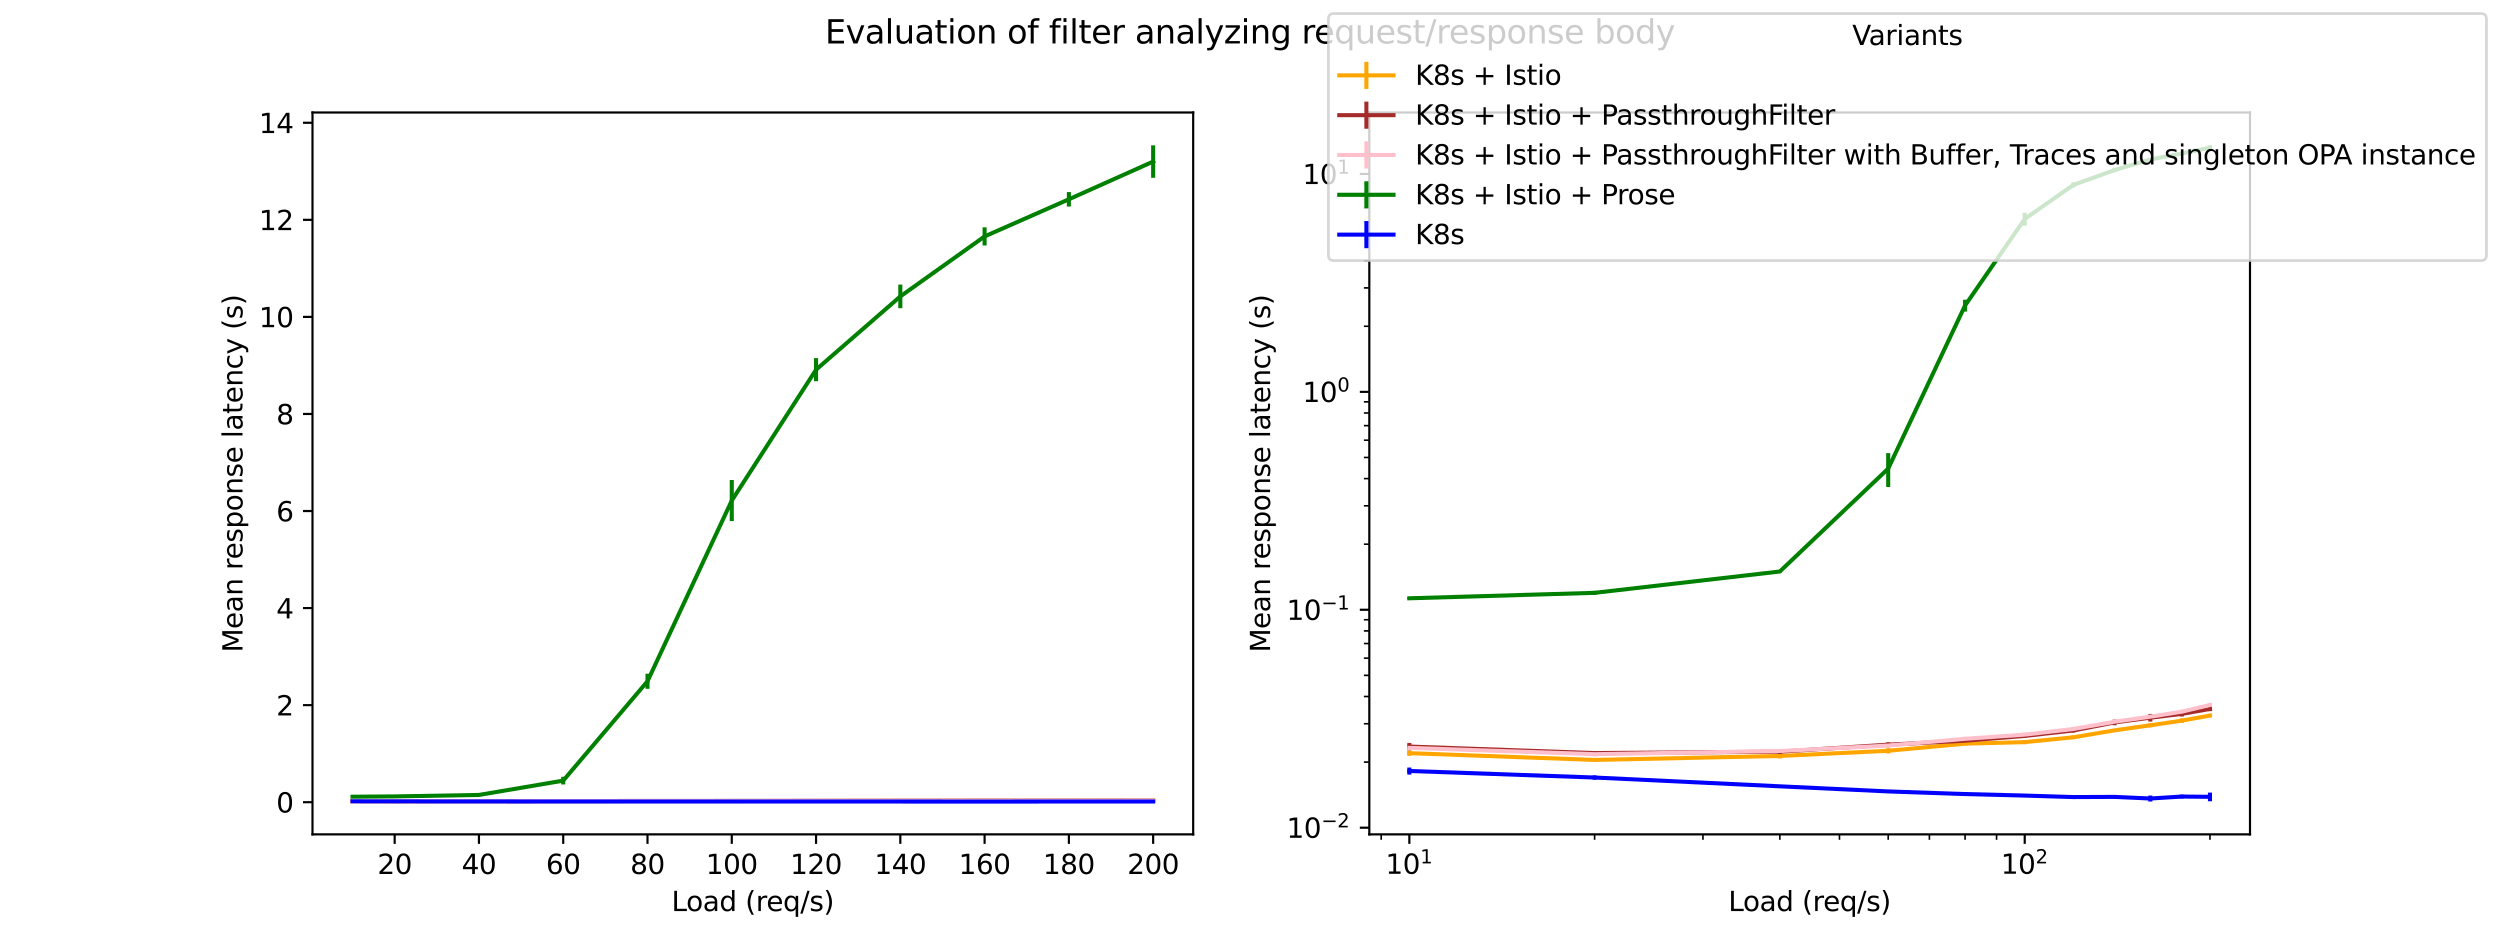<?xml version="1.0" encoding="utf-8" standalone="no"?>
<!DOCTYPE svg PUBLIC "-//W3C//DTD SVG 1.1//EN"
  "http://www.w3.org/Graphics/SVG/1.1/DTD/svg11.dtd">
<svg xmlns:xlink="http://www.w3.org/1999/xlink" width="921.6pt" height="345.6pt" viewBox="0 0 921.6 345.6" xmlns="http://www.w3.org/2000/svg" version="1.1">
 <defs>
  <style type="text/css">*{stroke-linejoin: round; stroke-linecap: butt}</style>
 </defs>
 <g id="figure_1">
  <g id="patch_1">
   <path d="M 0 345.6 
L 921.6 345.6 
L 921.6 0 
L 0 0 
z
" style="fill: #ffffff"/>
  </g>
  <g id="axes_1">
   <g id="patch_2">
    <path d="M 115.2 307.584 
L 439.855 307.584 
L 439.855 41.472 
L 115.2 41.472 
z
" style="fill: #ffffff"/>
   </g>
   <g id="matplotlib.axis_1">
    <g id="xtick_1">
     <g id="line2d_1">
      <defs>
       <path id="m7d6bd2fbb3" d="M 0 0 
L 0 3.5 
" style="stroke: #000000; stroke-width: 0.8"/>
      </defs>
      <g>
       <use xlink:href="#m7d6bd2fbb3" x="145.491" y="307.584" style="stroke: #000000; stroke-width: 0.8"/>
      </g>
     </g>
     <g id="text_1">
      <!-- 20 -->
      <g transform="translate(139.128 322.182) scale(0.1 -0.1)">
       <defs>
        <path id="DejaVuSans-32" d="M 1228 531 
L 3431 531 
L 3431 0 
L 469 0 
L 469 531 
Q 828 903 1448 1529 
Q 2069 2156 2228 2338 
Q 2531 2678 2651 2914 
Q 2772 3150 2772 3378 
Q 2772 3750 2511 3984 
Q 2250 4219 1831 4219 
Q 1534 4219 1204 4116 
Q 875 4013 500 3803 
L 500 4441 
Q 881 4594 1212 4672 
Q 1544 4750 1819 4750 
Q 2544 4750 2975 4387 
Q 3406 4025 3406 3419 
Q 3406 3131 3298 2873 
Q 3191 2616 2906 2266 
Q 2828 2175 2409 1742 
Q 1991 1309 1228 531 
z
" transform="scale(0.016)"/>
        <path id="DejaVuSans-30" d="M 2034 4250 
Q 1547 4250 1301 3770 
Q 1056 3291 1056 2328 
Q 1056 1369 1301 889 
Q 1547 409 2034 409 
Q 2525 409 2770 889 
Q 3016 1369 3016 2328 
Q 3016 3291 2770 3770 
Q 2525 4250 2034 4250 
z
M 2034 4750 
Q 2819 4750 3233 4129 
Q 3647 3509 3647 2328 
Q 3647 1150 3233 529 
Q 2819 -91 2034 -91 
Q 1250 -91 836 529 
Q 422 1150 422 2328 
Q 422 3509 836 4129 
Q 1250 4750 2034 4750 
z
" transform="scale(0.016)"/>
       </defs>
       <use xlink:href="#DejaVuSans-32"/>
       <use xlink:href="#DejaVuSans-30" x="63.623"/>
      </g>
     </g>
    </g>
    <g id="xtick_2">
     <g id="line2d_2">
      <g>
       <use xlink:href="#m7d6bd2fbb3" x="176.558" y="307.584" style="stroke: #000000; stroke-width: 0.8"/>
      </g>
     </g>
     <g id="text_2">
      <!-- 40 -->
      <g transform="translate(170.196 322.182) scale(0.1 -0.1)">
       <defs>
        <path id="DejaVuSans-34" d="M 2419 4116 
L 825 1625 
L 2419 1625 
L 2419 4116 
z
M 2253 4666 
L 3047 4666 
L 3047 1625 
L 3713 1625 
L 3713 1100 
L 3047 1100 
L 3047 0 
L 2419 0 
L 2419 1100 
L 313 1100 
L 313 1709 
L 2253 4666 
z
" transform="scale(0.016)"/>
       </defs>
       <use xlink:href="#DejaVuSans-34"/>
       <use xlink:href="#DejaVuSans-30" x="63.623"/>
      </g>
     </g>
    </g>
    <g id="xtick_3">
     <g id="line2d_3">
      <g>
       <use xlink:href="#m7d6bd2fbb3" x="207.626" y="307.584" style="stroke: #000000; stroke-width: 0.8"/>
      </g>
     </g>
     <g id="text_3">
      <!-- 60 -->
      <g transform="translate(201.263 322.182) scale(0.1 -0.1)">
       <defs>
        <path id="DejaVuSans-36" d="M 2113 2584 
Q 1688 2584 1439 2293 
Q 1191 2003 1191 1497 
Q 1191 994 1439 701 
Q 1688 409 2113 409 
Q 2538 409 2786 701 
Q 3034 994 3034 1497 
Q 3034 2003 2786 2293 
Q 2538 2584 2113 2584 
z
M 3366 4563 
L 3366 3988 
Q 3128 4100 2886 4159 
Q 2644 4219 2406 4219 
Q 1781 4219 1451 3797 
Q 1122 3375 1075 2522 
Q 1259 2794 1537 2939 
Q 1816 3084 2150 3084 
Q 2853 3084 3261 2657 
Q 3669 2231 3669 1497 
Q 3669 778 3244 343 
Q 2819 -91 2113 -91 
Q 1303 -91 875 529 
Q 447 1150 447 2328 
Q 447 3434 972 4092 
Q 1497 4750 2381 4750 
Q 2619 4750 2861 4703 
Q 3103 4656 3366 4563 
z
" transform="scale(0.016)"/>
       </defs>
       <use xlink:href="#DejaVuSans-36"/>
       <use xlink:href="#DejaVuSans-30" x="63.623"/>
      </g>
     </g>
    </g>
    <g id="xtick_4">
     <g id="line2d_4">
      <g>
       <use xlink:href="#m7d6bd2fbb3" x="238.693" y="307.584" style="stroke: #000000; stroke-width: 0.8"/>
      </g>
     </g>
     <g id="text_4">
      <!-- 80 -->
      <g transform="translate(232.33 322.182) scale(0.1 -0.1)">
       <defs>
        <path id="DejaVuSans-38" d="M 2034 2216 
Q 1584 2216 1326 1975 
Q 1069 1734 1069 1313 
Q 1069 891 1326 650 
Q 1584 409 2034 409 
Q 2484 409 2743 651 
Q 3003 894 3003 1313 
Q 3003 1734 2745 1975 
Q 2488 2216 2034 2216 
z
M 1403 2484 
Q 997 2584 770 2862 
Q 544 3141 544 3541 
Q 544 4100 942 4425 
Q 1341 4750 2034 4750 
Q 2731 4750 3128 4425 
Q 3525 4100 3525 3541 
Q 3525 3141 3298 2862 
Q 3072 2584 2669 2484 
Q 3125 2378 3379 2068 
Q 3634 1759 3634 1313 
Q 3634 634 3220 271 
Q 2806 -91 2034 -91 
Q 1263 -91 848 271 
Q 434 634 434 1313 
Q 434 1759 690 2068 
Q 947 2378 1403 2484 
z
M 1172 3481 
Q 1172 3119 1398 2916 
Q 1625 2713 2034 2713 
Q 2441 2713 2670 2916 
Q 2900 3119 2900 3481 
Q 2900 3844 2670 4047 
Q 2441 4250 2034 4250 
Q 1625 4250 1398 4047 
Q 1172 3844 1172 3481 
z
" transform="scale(0.016)"/>
       </defs>
       <use xlink:href="#DejaVuSans-38"/>
       <use xlink:href="#DejaVuSans-30" x="63.623"/>
      </g>
     </g>
    </g>
    <g id="xtick_5">
     <g id="line2d_5">
      <g>
       <use xlink:href="#m7d6bd2fbb3" x="269.76" y="307.584" style="stroke: #000000; stroke-width: 0.8"/>
      </g>
     </g>
     <g id="text_5">
      <!-- 100 -->
      <g transform="translate(260.217 322.182) scale(0.1 -0.1)">
       <defs>
        <path id="DejaVuSans-31" d="M 794 531 
L 1825 531 
L 1825 4091 
L 703 3866 
L 703 4441 
L 1819 4666 
L 2450 4666 
L 2450 531 
L 3481 531 
L 3481 0 
L 794 0 
L 794 531 
z
" transform="scale(0.016)"/>
       </defs>
       <use xlink:href="#DejaVuSans-31"/>
       <use xlink:href="#DejaVuSans-30" x="63.623"/>
       <use xlink:href="#DejaVuSans-30" x="127.246"/>
      </g>
     </g>
    </g>
    <g id="xtick_6">
     <g id="line2d_6">
      <g>
       <use xlink:href="#m7d6bd2fbb3" x="300.828" y="307.584" style="stroke: #000000; stroke-width: 0.8"/>
      </g>
     </g>
     <g id="text_6">
      <!-- 120 -->
      <g transform="translate(291.284 322.182) scale(0.1 -0.1)">
       <use xlink:href="#DejaVuSans-31"/>
       <use xlink:href="#DejaVuSans-32" x="63.623"/>
       <use xlink:href="#DejaVuSans-30" x="127.246"/>
      </g>
     </g>
    </g>
    <g id="xtick_7">
     <g id="line2d_7">
      <g>
       <use xlink:href="#m7d6bd2fbb3" x="331.895" y="307.584" style="stroke: #000000; stroke-width: 0.8"/>
      </g>
     </g>
     <g id="text_7">
      <!-- 140 -->
      <g transform="translate(322.352 322.182) scale(0.1 -0.1)">
       <use xlink:href="#DejaVuSans-31"/>
       <use xlink:href="#DejaVuSans-34" x="63.623"/>
       <use xlink:href="#DejaVuSans-30" x="127.246"/>
      </g>
     </g>
    </g>
    <g id="xtick_8">
     <g id="line2d_8">
      <g>
       <use xlink:href="#m7d6bd2fbb3" x="362.963" y="307.584" style="stroke: #000000; stroke-width: 0.8"/>
      </g>
     </g>
     <g id="text_8">
      <!-- 160 -->
      <g transform="translate(353.419 322.182) scale(0.1 -0.1)">
       <use xlink:href="#DejaVuSans-31"/>
       <use xlink:href="#DejaVuSans-36" x="63.623"/>
       <use xlink:href="#DejaVuSans-30" x="127.246"/>
      </g>
     </g>
    </g>
    <g id="xtick_9">
     <g id="line2d_9">
      <g>
       <use xlink:href="#m7d6bd2fbb3" x="394.03" y="307.584" style="stroke: #000000; stroke-width: 0.8"/>
      </g>
     </g>
     <g id="text_9">
      <!-- 180 -->
      <g transform="translate(384.486 322.182) scale(0.1 -0.1)">
       <use xlink:href="#DejaVuSans-31"/>
       <use xlink:href="#DejaVuSans-38" x="63.623"/>
       <use xlink:href="#DejaVuSans-30" x="127.246"/>
      </g>
     </g>
    </g>
    <g id="xtick_10">
     <g id="line2d_10">
      <g>
       <use xlink:href="#m7d6bd2fbb3" x="425.098" y="307.584" style="stroke: #000000; stroke-width: 0.8"/>
      </g>
     </g>
     <g id="text_10">
      <!-- 200 -->
      <g transform="translate(415.554 322.182) scale(0.1 -0.1)">
       <use xlink:href="#DejaVuSans-32"/>
       <use xlink:href="#DejaVuSans-30" x="63.623"/>
       <use xlink:href="#DejaVuSans-30" x="127.246"/>
      </g>
     </g>
    </g>
    <g id="text_11">
     <!-- Load (req/s) -->
     <g transform="translate(247.558 335.861) scale(0.1 -0.1)">
      <defs>
       <path id="DejaVuSans-4c" d="M 628 4666 
L 1259 4666 
L 1259 531 
L 3531 531 
L 3531 0 
L 628 0 
L 628 4666 
z
" transform="scale(0.016)"/>
       <path id="DejaVuSans-6f" d="M 1959 3097 
Q 1497 3097 1228 2736 
Q 959 2375 959 1747 
Q 959 1119 1226 758 
Q 1494 397 1959 397 
Q 2419 397 2687 759 
Q 2956 1122 2956 1747 
Q 2956 2369 2687 2733 
Q 2419 3097 1959 3097 
z
M 1959 3584 
Q 2709 3584 3137 3096 
Q 3566 2609 3566 1747 
Q 3566 888 3137 398 
Q 2709 -91 1959 -91 
Q 1206 -91 779 398 
Q 353 888 353 1747 
Q 353 2609 779 3096 
Q 1206 3584 1959 3584 
z
" transform="scale(0.016)"/>
       <path id="DejaVuSans-61" d="M 2194 1759 
Q 1497 1759 1228 1600 
Q 959 1441 959 1056 
Q 959 750 1161 570 
Q 1363 391 1709 391 
Q 2188 391 2477 730 
Q 2766 1069 2766 1631 
L 2766 1759 
L 2194 1759 
z
M 3341 1997 
L 3341 0 
L 2766 0 
L 2766 531 
Q 2569 213 2275 61 
Q 1981 -91 1556 -91 
Q 1019 -91 701 211 
Q 384 513 384 1019 
Q 384 1609 779 1909 
Q 1175 2209 1959 2209 
L 2766 2209 
L 2766 2266 
Q 2766 2663 2505 2880 
Q 2244 3097 1772 3097 
Q 1472 3097 1187 3025 
Q 903 2953 641 2809 
L 641 3341 
Q 956 3463 1253 3523 
Q 1550 3584 1831 3584 
Q 2591 3584 2966 3190 
Q 3341 2797 3341 1997 
z
" transform="scale(0.016)"/>
       <path id="DejaVuSans-64" d="M 2906 2969 
L 2906 4863 
L 3481 4863 
L 3481 0 
L 2906 0 
L 2906 525 
Q 2725 213 2448 61 
Q 2172 -91 1784 -91 
Q 1150 -91 751 415 
Q 353 922 353 1747 
Q 353 2572 751 3078 
Q 1150 3584 1784 3584 
Q 2172 3584 2448 3432 
Q 2725 3281 2906 2969 
z
M 947 1747 
Q 947 1113 1208 752 
Q 1469 391 1925 391 
Q 2381 391 2643 752 
Q 2906 1113 2906 1747 
Q 2906 2381 2643 2742 
Q 2381 3103 1925 3103 
Q 1469 3103 1208 2742 
Q 947 2381 947 1747 
z
" transform="scale(0.016)"/>
       <path id="DejaVuSans-20" transform="scale(0.016)"/>
       <path id="DejaVuSans-28" d="M 1984 4856 
Q 1566 4138 1362 3434 
Q 1159 2731 1159 2009 
Q 1159 1288 1364 580 
Q 1569 -128 1984 -844 
L 1484 -844 
Q 1016 -109 783 600 
Q 550 1309 550 2009 
Q 550 2706 781 3412 
Q 1013 4119 1484 4856 
L 1984 4856 
z
" transform="scale(0.016)"/>
       <path id="DejaVuSans-72" d="M 2631 2963 
Q 2534 3019 2420 3045 
Q 2306 3072 2169 3072 
Q 1681 3072 1420 2755 
Q 1159 2438 1159 1844 
L 1159 0 
L 581 0 
L 581 3500 
L 1159 3500 
L 1159 2956 
Q 1341 3275 1631 3429 
Q 1922 3584 2338 3584 
Q 2397 3584 2469 3576 
Q 2541 3569 2628 3553 
L 2631 2963 
z
" transform="scale(0.016)"/>
       <path id="DejaVuSans-65" d="M 3597 1894 
L 3597 1613 
L 953 1613 
Q 991 1019 1311 708 
Q 1631 397 2203 397 
Q 2534 397 2845 478 
Q 3156 559 3463 722 
L 3463 178 
Q 3153 47 2828 -22 
Q 2503 -91 2169 -91 
Q 1331 -91 842 396 
Q 353 884 353 1716 
Q 353 2575 817 3079 
Q 1281 3584 2069 3584 
Q 2775 3584 3186 3129 
Q 3597 2675 3597 1894 
z
M 3022 2063 
Q 3016 2534 2758 2815 
Q 2500 3097 2075 3097 
Q 1594 3097 1305 2825 
Q 1016 2553 972 2059 
L 3022 2063 
z
" transform="scale(0.016)"/>
       <path id="DejaVuSans-71" d="M 947 1747 
Q 947 1113 1208 752 
Q 1469 391 1925 391 
Q 2381 391 2643 752 
Q 2906 1113 2906 1747 
Q 2906 2381 2643 2742 
Q 2381 3103 1925 3103 
Q 1469 3103 1208 2742 
Q 947 2381 947 1747 
z
M 2906 525 
Q 2725 213 2448 61 
Q 2172 -91 1784 -91 
Q 1150 -91 751 415 
Q 353 922 353 1747 
Q 353 2572 751 3078 
Q 1150 3584 1784 3584 
Q 2172 3584 2448 3432 
Q 2725 3281 2906 2969 
L 2906 3500 
L 3481 3500 
L 3481 -1331 
L 2906 -1331 
L 2906 525 
z
" transform="scale(0.016)"/>
       <path id="DejaVuSans-2f" d="M 1625 4666 
L 2156 4666 
L 531 -594 
L 0 -594 
L 1625 4666 
z
" transform="scale(0.016)"/>
       <path id="DejaVuSans-73" d="M 2834 3397 
L 2834 2853 
Q 2591 2978 2328 3040 
Q 2066 3103 1784 3103 
Q 1356 3103 1142 2972 
Q 928 2841 928 2578 
Q 928 2378 1081 2264 
Q 1234 2150 1697 2047 
L 1894 2003 
Q 2506 1872 2764 1633 
Q 3022 1394 3022 966 
Q 3022 478 2636 193 
Q 2250 -91 1575 -91 
Q 1294 -91 989 -36 
Q 684 19 347 128 
L 347 722 
Q 666 556 975 473 
Q 1284 391 1588 391 
Q 1994 391 2212 530 
Q 2431 669 2431 922 
Q 2431 1156 2273 1281 
Q 2116 1406 1581 1522 
L 1381 1569 
Q 847 1681 609 1914 
Q 372 2147 372 2553 
Q 372 3047 722 3315 
Q 1072 3584 1716 3584 
Q 2034 3584 2315 3537 
Q 2597 3491 2834 3397 
z
" transform="scale(0.016)"/>
       <path id="DejaVuSans-29" d="M 513 4856 
L 1013 4856 
Q 1481 4119 1714 3412 
Q 1947 2706 1947 2009 
Q 1947 1309 1714 600 
Q 1481 -109 1013 -844 
L 513 -844 
Q 928 -128 1133 580 
Q 1338 1288 1338 2009 
Q 1338 2731 1133 3434 
Q 928 4138 513 4856 
z
" transform="scale(0.016)"/>
      </defs>
      <use xlink:href="#DejaVuSans-4c"/>
      <use xlink:href="#DejaVuSans-6f" x="53.963"/>
      <use xlink:href="#DejaVuSans-61" x="115.145"/>
      <use xlink:href="#DejaVuSans-64" x="176.424"/>
      <use xlink:href="#DejaVuSans-20" x="239.9"/>
      <use xlink:href="#DejaVuSans-28" x="271.688"/>
      <use xlink:href="#DejaVuSans-72" x="310.701"/>
      <use xlink:href="#DejaVuSans-65" x="349.564"/>
      <use xlink:href="#DejaVuSans-71" x="411.088"/>
      <use xlink:href="#DejaVuSans-2f" x="474.564"/>
      <use xlink:href="#DejaVuSans-73" x="508.256"/>
      <use xlink:href="#DejaVuSans-29" x="560.355"/>
     </g>
    </g>
   </g>
   <g id="matplotlib.axis_2">
    <g id="ytick_1">
     <g id="line2d_11">
      <defs>
       <path id="m19268c20c4" d="M 0 0 
L -3.5 0 
" style="stroke: #000000; stroke-width: 0.8"/>
      </defs>
      <g>
       <use xlink:href="#m19268c20c4" x="115.2" y="295.724" style="stroke: #000000; stroke-width: 0.8"/>
      </g>
     </g>
     <g id="text_12">
      <!-- 0 -->
      <g transform="translate(101.838 299.523) scale(0.1 -0.1)">
       <use xlink:href="#DejaVuSans-30"/>
      </g>
     </g>
    </g>
    <g id="ytick_2">
     <g id="line2d_12">
      <g>
       <use xlink:href="#m19268c20c4" x="115.2" y="259.943" style="stroke: #000000; stroke-width: 0.8"/>
      </g>
     </g>
     <g id="text_13">
      <!-- 2 -->
      <g transform="translate(101.838 263.742) scale(0.1 -0.1)">
       <use xlink:href="#DejaVuSans-32"/>
      </g>
     </g>
    </g>
    <g id="ytick_3">
     <g id="line2d_13">
      <g>
       <use xlink:href="#m19268c20c4" x="115.2" y="224.162" style="stroke: #000000; stroke-width: 0.8"/>
      </g>
     </g>
     <g id="text_14">
      <!-- 4 -->
      <g transform="translate(101.838 227.961) scale(0.1 -0.1)">
       <use xlink:href="#DejaVuSans-34"/>
      </g>
     </g>
    </g>
    <g id="ytick_4">
     <g id="line2d_14">
      <g>
       <use xlink:href="#m19268c20c4" x="115.2" y="188.381" style="stroke: #000000; stroke-width: 0.8"/>
      </g>
     </g>
     <g id="text_15">
      <!-- 6 -->
      <g transform="translate(101.838 192.18) scale(0.1 -0.1)">
       <use xlink:href="#DejaVuSans-36"/>
      </g>
     </g>
    </g>
    <g id="ytick_5">
     <g id="line2d_15">
      <g>
       <use xlink:href="#m19268c20c4" x="115.2" y="152.6" style="stroke: #000000; stroke-width: 0.8"/>
      </g>
     </g>
     <g id="text_16">
      <!-- 8 -->
      <g transform="translate(101.838 156.399) scale(0.1 -0.1)">
       <use xlink:href="#DejaVuSans-38"/>
      </g>
     </g>
    </g>
    <g id="ytick_6">
     <g id="line2d_16">
      <g>
       <use xlink:href="#m19268c20c4" x="115.2" y="116.819" style="stroke: #000000; stroke-width: 0.8"/>
      </g>
     </g>
     <g id="text_17">
      <!-- 10 -->
      <g transform="translate(95.475 120.618) scale(0.1 -0.1)">
       <use xlink:href="#DejaVuSans-31"/>
       <use xlink:href="#DejaVuSans-30" x="63.623"/>
      </g>
     </g>
    </g>
    <g id="ytick_7">
     <g id="line2d_17">
      <g>
       <use xlink:href="#m19268c20c4" x="115.2" y="81.038" style="stroke: #000000; stroke-width: 0.8"/>
      </g>
     </g>
     <g id="text_18">
      <!-- 12 -->
      <g transform="translate(95.475 84.837) scale(0.1 -0.1)">
       <use xlink:href="#DejaVuSans-31"/>
       <use xlink:href="#DejaVuSans-32" x="63.623"/>
      </g>
     </g>
    </g>
    <g id="ytick_8">
     <g id="line2d_18">
      <g>
       <use xlink:href="#m19268c20c4" x="115.2" y="45.257" style="stroke: #000000; stroke-width: 0.8"/>
      </g>
     </g>
     <g id="text_19">
      <!-- 14 -->
      <g transform="translate(95.475 49.056) scale(0.1 -0.1)">
       <use xlink:href="#DejaVuSans-31"/>
       <use xlink:href="#DejaVuSans-34" x="63.623"/>
      </g>
     </g>
    </g>
    <g id="text_20">
     <!-- Mean response latency (s) -->
     <g transform="translate(89.395 240.5) rotate(-90) scale(0.1 -0.1)">
      <defs>
       <path id="DejaVuSans-4d" d="M 628 4666 
L 1569 4666 
L 2759 1491 
L 3956 4666 
L 4897 4666 
L 4897 0 
L 4281 0 
L 4281 4097 
L 3078 897 
L 2444 897 
L 1241 4097 
L 1241 0 
L 628 0 
L 628 4666 
z
" transform="scale(0.016)"/>
       <path id="DejaVuSans-6e" d="M 3513 2113 
L 3513 0 
L 2938 0 
L 2938 2094 
Q 2938 2591 2744 2837 
Q 2550 3084 2163 3084 
Q 1697 3084 1428 2787 
Q 1159 2491 1159 1978 
L 1159 0 
L 581 0 
L 581 3500 
L 1159 3500 
L 1159 2956 
Q 1366 3272 1645 3428 
Q 1925 3584 2291 3584 
Q 2894 3584 3203 3211 
Q 3513 2838 3513 2113 
z
" transform="scale(0.016)"/>
       <path id="DejaVuSans-70" d="M 1159 525 
L 1159 -1331 
L 581 -1331 
L 581 3500 
L 1159 3500 
L 1159 2969 
Q 1341 3281 1617 3432 
Q 1894 3584 2278 3584 
Q 2916 3584 3314 3078 
Q 3713 2572 3713 1747 
Q 3713 922 3314 415 
Q 2916 -91 2278 -91 
Q 1894 -91 1617 61 
Q 1341 213 1159 525 
z
M 3116 1747 
Q 3116 2381 2855 2742 
Q 2594 3103 2138 3103 
Q 1681 3103 1420 2742 
Q 1159 2381 1159 1747 
Q 1159 1113 1420 752 
Q 1681 391 2138 391 
Q 2594 391 2855 752 
Q 3116 1113 3116 1747 
z
" transform="scale(0.016)"/>
       <path id="DejaVuSans-6c" d="M 603 4863 
L 1178 4863 
L 1178 0 
L 603 0 
L 603 4863 
z
" transform="scale(0.016)"/>
       <path id="DejaVuSans-74" d="M 1172 4494 
L 1172 3500 
L 2356 3500 
L 2356 3053 
L 1172 3053 
L 1172 1153 
Q 1172 725 1289 603 
Q 1406 481 1766 481 
L 2356 481 
L 2356 0 
L 1766 0 
Q 1100 0 847 248 
Q 594 497 594 1153 
L 594 3053 
L 172 3053 
L 172 3500 
L 594 3500 
L 594 4494 
L 1172 4494 
z
" transform="scale(0.016)"/>
       <path id="DejaVuSans-63" d="M 3122 3366 
L 3122 2828 
Q 2878 2963 2633 3030 
Q 2388 3097 2138 3097 
Q 1578 3097 1268 2742 
Q 959 2388 959 1747 
Q 959 1106 1268 751 
Q 1578 397 2138 397 
Q 2388 397 2633 464 
Q 2878 531 3122 666 
L 3122 134 
Q 2881 22 2623 -34 
Q 2366 -91 2075 -91 
Q 1284 -91 818 406 
Q 353 903 353 1747 
Q 353 2603 823 3093 
Q 1294 3584 2113 3584 
Q 2378 3584 2631 3529 
Q 2884 3475 3122 3366 
z
" transform="scale(0.016)"/>
       <path id="DejaVuSans-79" d="M 2059 -325 
Q 1816 -950 1584 -1140 
Q 1353 -1331 966 -1331 
L 506 -1331 
L 506 -850 
L 844 -850 
Q 1081 -850 1212 -737 
Q 1344 -625 1503 -206 
L 1606 56 
L 191 3500 
L 800 3500 
L 1894 763 
L 2988 3500 
L 3597 3500 
L 2059 -325 
z
" transform="scale(0.016)"/>
      </defs>
      <use xlink:href="#DejaVuSans-4d"/>
      <use xlink:href="#DejaVuSans-65" x="86.279"/>
      <use xlink:href="#DejaVuSans-61" x="147.803"/>
      <use xlink:href="#DejaVuSans-6e" x="209.082"/>
      <use xlink:href="#DejaVuSans-20" x="272.461"/>
      <use xlink:href="#DejaVuSans-72" x="304.248"/>
      <use xlink:href="#DejaVuSans-65" x="343.111"/>
      <use xlink:href="#DejaVuSans-73" x="404.635"/>
      <use xlink:href="#DejaVuSans-70" x="456.734"/>
      <use xlink:href="#DejaVuSans-6f" x="520.211"/>
      <use xlink:href="#DejaVuSans-6e" x="581.393"/>
      <use xlink:href="#DejaVuSans-73" x="644.771"/>
      <use xlink:href="#DejaVuSans-65" x="696.871"/>
      <use xlink:href="#DejaVuSans-20" x="758.395"/>
      <use xlink:href="#DejaVuSans-6c" x="790.182"/>
      <use xlink:href="#DejaVuSans-61" x="817.965"/>
      <use xlink:href="#DejaVuSans-74" x="879.244"/>
      <use xlink:href="#DejaVuSans-65" x="918.453"/>
      <use xlink:href="#DejaVuSans-6e" x="979.977"/>
      <use xlink:href="#DejaVuSans-63" x="1043.355"/>
      <use xlink:href="#DejaVuSans-79" x="1098.336"/>
      <use xlink:href="#DejaVuSans-20" x="1157.516"/>
      <use xlink:href="#DejaVuSans-28" x="1189.303"/>
      <use xlink:href="#DejaVuSans-73" x="1228.316"/>
      <use xlink:href="#DejaVuSans-29" x="1280.416"/>
     </g>
    </g>
   </g>
   <g id="LineCollection_1">
    <path d="M 129.957 295.342 
L 129.957 295.319 
" clip-path="url(#p9407265553)" style="fill: none; stroke: #ffa500; stroke-width: 1.5"/>
    <path d="M 145.491 295.364 
L 145.491 295.351 
" clip-path="url(#p9407265553)" style="fill: none; stroke: #ffa500; stroke-width: 1.5"/>
    <path d="M 176.558 295.352 
L 176.558 295.332 
" clip-path="url(#p9407265553)" style="fill: none; stroke: #ffa500; stroke-width: 1.5"/>
    <path d="M 207.626 295.332 
L 207.626 295.309 
" clip-path="url(#p9407265553)" style="fill: none; stroke: #ffa500; stroke-width: 1.5"/>
    <path d="M 238.693 295.297 
L 238.693 295.281 
" clip-path="url(#p9407265553)" style="fill: none; stroke: #ffa500; stroke-width: 1.5"/>
    <path d="M 269.76 295.291 
L 269.76 295.273 
" clip-path="url(#p9407265553)" style="fill: none; stroke: #ffa500; stroke-width: 1.5"/>
    <path d="M 300.828 295.268 
L 300.828 295.25 
" clip-path="url(#p9407265553)" style="fill: none; stroke: #ffa500; stroke-width: 1.5"/>
    <path d="M 331.895 295.23 
L 331.895 295.217 
" clip-path="url(#p9407265553)" style="fill: none; stroke: #ffa500; stroke-width: 1.5"/>
    <path d="M 362.963 295.208 
L 362.963 295.184 
" clip-path="url(#p9407265553)" style="fill: none; stroke: #ffa500; stroke-width: 1.5"/>
    <path d="M 394.03 295.183 
L 394.03 295.156 
" clip-path="url(#p9407265553)" style="fill: none; stroke: #ffa500; stroke-width: 1.5"/>
    <path d="M 425.098 295.149 
L 425.098 295.128 
" clip-path="url(#p9407265553)" style="fill: none; stroke: #ffa500; stroke-width: 1.5"/>
   </g>
   <g id="LineCollection_2">
    <path d="M 129.957 295.318 
L 129.957 295.286 
" clip-path="url(#p9407265553)" style="fill: none; stroke: #a52a2a; stroke-width: 1.5"/>
    <path d="M 145.491 295.339 
L 145.491 295.322 
" clip-path="url(#p9407265553)" style="fill: none; stroke: #a52a2a; stroke-width: 1.5"/>
    <path d="M 176.558 295.335 
L 176.558 295.314 
" clip-path="url(#p9407265553)" style="fill: none; stroke: #a52a2a; stroke-width: 1.5"/>
    <path d="M 207.626 295.304 
L 207.626 295.283 
" clip-path="url(#p9407265553)" style="fill: none; stroke: #a52a2a; stroke-width: 1.5"/>
    <path d="M 238.693 295.284 
L 238.693 295.267 
" clip-path="url(#p9407265553)" style="fill: none; stroke: #a52a2a; stroke-width: 1.5"/>
    <path d="M 269.76 295.26 
L 269.76 295.244 
" clip-path="url(#p9407265553)" style="fill: none; stroke: #a52a2a; stroke-width: 1.5"/>
    <path d="M 300.828 295.234 
L 300.828 295.214 
" clip-path="url(#p9407265553)" style="fill: none; stroke: #a52a2a; stroke-width: 1.5"/>
    <path d="M 331.895 295.196 
L 331.895 295.163 
" clip-path="url(#p9407265553)" style="fill: none; stroke: #a52a2a; stroke-width: 1.5"/>
    <path d="M 362.963 295.175 
L 362.963 295.129 
" clip-path="url(#p9407265553)" style="fill: none; stroke: #a52a2a; stroke-width: 1.5"/>
    <path d="M 394.03 295.145 
L 394.03 295.112 
" clip-path="url(#p9407265553)" style="fill: none; stroke: #a52a2a; stroke-width: 1.5"/>
    <path d="M 425.098 295.111 
L 425.098 295.082 
" clip-path="url(#p9407265553)" style="fill: none; stroke: #a52a2a; stroke-width: 1.5"/>
   </g>
   <g id="LineCollection_3">
    <path d="M 129.957 295.316 
L 129.957 295.3 
" clip-path="url(#p9407265553)" style="fill: none; stroke: #ffc0cb; stroke-width: 1.5"/>
    <path d="M 145.491 295.344 
L 145.491 295.326 
" clip-path="url(#p9407265553)" style="fill: none; stroke: #ffc0cb; stroke-width: 1.5"/>
    <path d="M 176.558 295.328 
L 176.558 295.315 
" clip-path="url(#p9407265553)" style="fill: none; stroke: #ffc0cb; stroke-width: 1.5"/>
    <path d="M 207.626 295.309 
L 207.626 295.287 
" clip-path="url(#p9407265553)" style="fill: none; stroke: #ffc0cb; stroke-width: 1.5"/>
    <path d="M 238.693 295.276 
L 238.693 295.257 
" clip-path="url(#p9407265553)" style="fill: none; stroke: #ffc0cb; stroke-width: 1.5"/>
    <path d="M 269.76 295.256 
L 269.76 295.235 
" clip-path="url(#p9407265553)" style="fill: none; stroke: #ffc0cb; stroke-width: 1.5"/>
    <path d="M 300.828 295.227 
L 300.828 295.205 
" clip-path="url(#p9407265553)" style="fill: none; stroke: #ffc0cb; stroke-width: 1.5"/>
    <path d="M 331.895 295.181 
L 331.895 295.17 
" clip-path="url(#p9407265553)" style="fill: none; stroke: #ffc0cb; stroke-width: 1.5"/>
    <path d="M 362.963 295.154 
L 362.963 295.137 
" clip-path="url(#p9407265553)" style="fill: none; stroke: #ffc0cb; stroke-width: 1.5"/>
    <path d="M 394.03 295.127 
L 394.03 295.102 
" clip-path="url(#p9407265553)" style="fill: none; stroke: #ffc0cb; stroke-width: 1.5"/>
    <path d="M 425.098 295.083 
L 425.098 295.056 
" clip-path="url(#p9407265553)" style="fill: none; stroke: #ffc0cb; stroke-width: 1.5"/>
   </g>
   <g id="LineCollection_4">
    <path d="M 129.957 293.726 
L 129.957 293.682 
" clip-path="url(#p9407265553)" style="fill: none; stroke: #008000; stroke-width: 1.5"/>
    <path d="M 145.491 293.628 
L 145.491 293.539 
" clip-path="url(#p9407265553)" style="fill: none; stroke: #008000; stroke-width: 1.5"/>
    <path d="M 176.558 293.072 
L 176.558 293.013 
" clip-path="url(#p9407265553)" style="fill: none; stroke: #008000; stroke-width: 1.5"/>
    <path d="M 207.626 289.177 
L 207.626 286.361 
" clip-path="url(#p9407265553)" style="fill: none; stroke: #008000; stroke-width: 1.5"/>
    <path d="M 238.693 253.92 
L 238.693 248.36 
" clip-path="url(#p9407265553)" style="fill: none; stroke: #008000; stroke-width: 1.5"/>
    <path d="M 269.76 192.088 
L 269.76 176.956 
" clip-path="url(#p9407265553)" style="fill: none; stroke: #008000; stroke-width: 1.5"/>
    <path d="M 300.828 140.527 
L 300.828 132.034 
" clip-path="url(#p9407265553)" style="fill: none; stroke: #008000; stroke-width: 1.5"/>
    <path d="M 331.895 113.62 
L 331.895 104.921 
" clip-path="url(#p9407265553)" style="fill: none; stroke: #008000; stroke-width: 1.5"/>
    <path d="M 362.963 90.492 
L 362.963 83.806 
" clip-path="url(#p9407265553)" style="fill: none; stroke: #008000; stroke-width: 1.5"/>
    <path d="M 394.03 76.128 
L 394.03 70.798 
" clip-path="url(#p9407265553)" style="fill: none; stroke: #008000; stroke-width: 1.5"/>
    <path d="M 425.098 65.55 
L 425.098 53.568 
" clip-path="url(#p9407265553)" style="fill: none; stroke: #008000; stroke-width: 1.5"/>
   </g>
   <g id="LineCollection_5">
    <path d="M 129.957 295.41 
L 129.957 295.386 
" clip-path="url(#p9407265553)" style="fill: none; stroke: #0000ff; stroke-width: 1.5"/>
    <path d="M 145.491 295.427 
L 145.491 295.413 
" clip-path="url(#p9407265553)" style="fill: none; stroke: #0000ff; stroke-width: 1.5"/>
    <path d="M 176.558 295.451 
L 176.558 295.443 
" clip-path="url(#p9407265553)" style="fill: none; stroke: #0000ff; stroke-width: 1.5"/>
    <path d="M 207.626 295.464 
L 207.626 295.459 
" clip-path="url(#p9407265553)" style="fill: none; stroke: #0000ff; stroke-width: 1.5"/>
    <path d="M 238.693 295.473 
L 238.693 295.464 
" clip-path="url(#p9407265553)" style="fill: none; stroke: #0000ff; stroke-width: 1.5"/>
    <path d="M 269.76 295.476 
L 269.76 295.469 
" clip-path="url(#p9407265553)" style="fill: none; stroke: #0000ff; stroke-width: 1.5"/>
    <path d="M 300.828 295.481 
L 300.828 295.472 
" clip-path="url(#p9407265553)" style="fill: none; stroke: #0000ff; stroke-width: 1.5"/>
    <path d="M 331.895 295.481 
L 331.895 295.471 
" clip-path="url(#p9407265553)" style="fill: none; stroke: #0000ff; stroke-width: 1.5"/>
    <path d="M 362.963 295.488 
L 362.963 295.473 
" clip-path="url(#p9407265553)" style="fill: none; stroke: #0000ff; stroke-width: 1.5"/>
    <path d="M 394.03 295.48 
L 394.03 295.47 
" clip-path="url(#p9407265553)" style="fill: none; stroke: #0000ff; stroke-width: 1.5"/>
    <path d="M 425.098 295.487 
L 425.098 295.465 
" clip-path="url(#p9407265553)" style="fill: none; stroke: #0000ff; stroke-width: 1.5"/>
   </g>
   <g id="line2d_19">
    <path d="M 129.957 295.331 
L 145.491 295.358 
L 176.558 295.342 
L 207.626 295.321 
L 238.693 295.289 
L 269.76 295.282 
L 300.828 295.259 
L 331.895 295.223 
L 362.963 295.196 
L 394.03 295.169 
L 425.098 295.139 
" clip-path="url(#p9407265553)" style="fill: none; stroke: #ffa500; stroke-width: 1.5; stroke-linecap: square"/>
   </g>
   <g id="line2d_20">
    <path d="M 129.957 295.302 
L 145.491 295.33 
L 176.558 295.324 
L 207.626 295.294 
L 238.693 295.275 
L 269.76 295.252 
L 300.828 295.224 
L 331.895 295.18 
L 362.963 295.152 
L 394.03 295.128 
L 425.098 295.096 
" clip-path="url(#p9407265553)" style="fill: none; stroke: #a52a2a; stroke-width: 1.5; stroke-linecap: square"/>
   </g>
   <g id="line2d_21">
    <path d="M 129.957 295.308 
L 145.491 295.335 
L 176.558 295.321 
L 207.626 295.298 
L 238.693 295.266 
L 269.76 295.245 
L 300.828 295.216 
L 331.895 295.176 
L 362.963 295.146 
L 394.03 295.114 
L 425.098 295.069 
" clip-path="url(#p9407265553)" style="fill: none; stroke: #ffc0cb; stroke-width: 1.5; stroke-linecap: square"/>
   </g>
   <g id="line2d_22">
    <path d="M 129.957 293.704 
L 145.491 293.584 
L 176.558 293.043 
L 207.626 287.769 
L 238.693 251.14 
L 269.76 184.522 
L 300.828 136.281 
L 331.895 109.27 
L 362.963 87.149 
L 394.03 73.463 
L 425.098 59.559 
" clip-path="url(#p9407265553)" style="fill: none; stroke: #008000; stroke-width: 1.5; stroke-linecap: square"/>
   </g>
   <g id="line2d_23">
    <path d="M 129.957 295.398 
L 145.491 295.42 
L 176.558 295.447 
L 207.626 295.461 
L 238.693 295.469 
L 269.76 295.473 
L 300.828 295.477 
L 331.895 295.476 
L 362.963 295.48 
L 394.03 295.475 
L 425.098 295.476 
" clip-path="url(#p9407265553)" style="fill: none; stroke: #0000ff; stroke-width: 1.5; stroke-linecap: square"/>
   </g>
   <g id="patch_3">
    <path d="M 115.2 307.584 
L 115.2 41.472 
" style="fill: none; stroke: #000000; stroke-width: 0.8; stroke-linejoin: miter; stroke-linecap: square"/>
   </g>
   <g id="patch_4">
    <path d="M 439.855 307.584 
L 439.855 41.472 
" style="fill: none; stroke: #000000; stroke-width: 0.8; stroke-linejoin: miter; stroke-linecap: square"/>
   </g>
   <g id="patch_5">
    <path d="M 115.2 307.584 
L 439.855 307.584 
" style="fill: none; stroke: #000000; stroke-width: 0.8; stroke-linejoin: miter; stroke-linecap: square"/>
   </g>
   <g id="patch_6">
    <path d="M 115.2 41.472 
L 439.855 41.472 
" style="fill: none; stroke: #000000; stroke-width: 0.8; stroke-linejoin: miter; stroke-linecap: square"/>
   </g>
  </g>
  <g id="axes_2">
   <g id="patch_7">
    <path d="M 504.785 307.584 
L 829.44 307.584 
L 829.44 41.472 
L 504.785 41.472 
z
" style="fill: #ffffff"/>
   </g>
   <g id="matplotlib.axis_3">
    <g id="xtick_11">
     <g id="line2d_24">
      <g>
       <use xlink:href="#m7d6bd2fbb3" x="519.542" y="307.584" style="stroke: #000000; stroke-width: 0.8"/>
      </g>
     </g>
     <g id="text_21">
      <!-- $\mathdefault{10^{1}}$ -->
      <g transform="translate(510.742 322.182) scale(0.1 -0.1)">
       <use xlink:href="#DejaVuSans-31" transform="translate(0 0.684)"/>
       <use xlink:href="#DejaVuSans-30" transform="translate(63.623 0.684)"/>
       <use xlink:href="#DejaVuSans-31" transform="translate(128.203 38.966) scale(0.7)"/>
      </g>
     </g>
    </g>
    <g id="xtick_12">
     <g id="line2d_25">
      <g>
       <use xlink:href="#m7d6bd2fbb3" x="746.394" y="307.584" style="stroke: #000000; stroke-width: 0.8"/>
      </g>
     </g>
     <g id="text_22">
      <!-- $\mathdefault{10^{2}}$ -->
      <g transform="translate(737.594 322.182) scale(0.1 -0.1)">
       <use xlink:href="#DejaVuSans-31" transform="translate(0 0.766)"/>
       <use xlink:href="#DejaVuSans-30" transform="translate(63.623 0.766)"/>
       <use xlink:href="#DejaVuSans-32" transform="translate(128.203 39.047) scale(0.7)"/>
      </g>
     </g>
    </g>
    <g id="xtick_13">
     <g id="line2d_26">
      <defs>
       <path id="m1266bb6c02" d="M 0 0 
L 0 2 
" style="stroke: #000000; stroke-width: 0.6"/>
      </defs>
      <g>
       <use xlink:href="#m1266bb6c02" x="509.162" y="307.584" style="stroke: #000000; stroke-width: 0.6"/>
      </g>
     </g>
    </g>
    <g id="xtick_14">
     <g id="line2d_27">
      <g>
       <use xlink:href="#m1266bb6c02" x="587.832" y="307.584" style="stroke: #000000; stroke-width: 0.6"/>
      </g>
     </g>
    </g>
    <g id="xtick_15">
     <g id="line2d_28">
      <g>
       <use xlink:href="#m1266bb6c02" x="627.778" y="307.584" style="stroke: #000000; stroke-width: 0.6"/>
      </g>
     </g>
    </g>
    <g id="xtick_16">
     <g id="line2d_29">
      <g>
       <use xlink:href="#m1266bb6c02" x="656.121" y="307.584" style="stroke: #000000; stroke-width: 0.6"/>
      </g>
     </g>
    </g>
    <g id="xtick_17">
     <g id="line2d_30">
      <g>
       <use xlink:href="#m1266bb6c02" x="678.105" y="307.584" style="stroke: #000000; stroke-width: 0.6"/>
      </g>
     </g>
    </g>
    <g id="xtick_18">
     <g id="line2d_31">
      <g>
       <use xlink:href="#m1266bb6c02" x="696.067" y="307.584" style="stroke: #000000; stroke-width: 0.6"/>
      </g>
     </g>
    </g>
    <g id="xtick_19">
     <g id="line2d_32">
      <g>
       <use xlink:href="#m1266bb6c02" x="711.254" y="307.584" style="stroke: #000000; stroke-width: 0.6"/>
      </g>
     </g>
    </g>
    <g id="xtick_20">
     <g id="line2d_33">
      <g>
       <use xlink:href="#m1266bb6c02" x="724.41" y="307.584" style="stroke: #000000; stroke-width: 0.6"/>
      </g>
     </g>
    </g>
    <g id="xtick_21">
     <g id="line2d_34">
      <g>
       <use xlink:href="#m1266bb6c02" x="736.014" y="307.584" style="stroke: #000000; stroke-width: 0.6"/>
      </g>
     </g>
    </g>
    <g id="xtick_22">
     <g id="line2d_35">
      <g>
       <use xlink:href="#m1266bb6c02" x="814.683" y="307.584" style="stroke: #000000; stroke-width: 0.6"/>
      </g>
     </g>
    </g>
    <g id="text_23">
     <!-- Load (req/s) -->
     <g transform="translate(637.143 335.861) scale(0.1 -0.1)">
      <use xlink:href="#DejaVuSans-4c"/>
      <use xlink:href="#DejaVuSans-6f" x="53.963"/>
      <use xlink:href="#DejaVuSans-61" x="115.145"/>
      <use xlink:href="#DejaVuSans-64" x="176.424"/>
      <use xlink:href="#DejaVuSans-20" x="239.9"/>
      <use xlink:href="#DejaVuSans-28" x="271.688"/>
      <use xlink:href="#DejaVuSans-72" x="310.701"/>
      <use xlink:href="#DejaVuSans-65" x="349.564"/>
      <use xlink:href="#DejaVuSans-71" x="411.088"/>
      <use xlink:href="#DejaVuSans-2f" x="474.564"/>
      <use xlink:href="#DejaVuSans-73" x="508.256"/>
      <use xlink:href="#DejaVuSans-29" x="560.355"/>
     </g>
    </g>
   </g>
   <g id="matplotlib.axis_4">
    <g id="ytick_9">
     <g id="line2d_36">
      <g>
       <use xlink:href="#m19268c20c4" x="504.785" y="305.118" style="stroke: #000000; stroke-width: 0.8"/>
      </g>
     </g>
     <g id="text_24">
      <!-- $\mathdefault{10^{-2}}$ -->
      <g transform="translate(474.285 308.918) scale(0.1 -0.1)">
       <defs>
        <path id="DejaVuSans-2212" d="M 678 2272 
L 4684 2272 
L 4684 1741 
L 678 1741 
L 678 2272 
z
" transform="scale(0.016)"/>
       </defs>
       <use xlink:href="#DejaVuSans-31" transform="translate(0 0.766)"/>
       <use xlink:href="#DejaVuSans-30" transform="translate(63.623 0.766)"/>
       <use xlink:href="#DejaVuSans-2212" transform="translate(128.203 39.047) scale(0.7)"/>
       <use xlink:href="#DejaVuSans-32" transform="translate(186.855 39.047) scale(0.7)"/>
      </g>
     </g>
    </g>
    <g id="ytick_10">
     <g id="line2d_37">
      <g>
       <use xlink:href="#m19268c20c4" x="504.785" y="224.789" style="stroke: #000000; stroke-width: 0.8"/>
      </g>
     </g>
     <g id="text_25">
      <!-- $\mathdefault{10^{-1}}$ -->
      <g transform="translate(474.285 228.588) scale(0.1 -0.1)">
       <use xlink:href="#DejaVuSans-31" transform="translate(0 0.684)"/>
       <use xlink:href="#DejaVuSans-30" transform="translate(63.623 0.684)"/>
       <use xlink:href="#DejaVuSans-2212" transform="translate(128.203 38.966) scale(0.7)"/>
       <use xlink:href="#DejaVuSans-31" transform="translate(186.855 38.966) scale(0.7)"/>
      </g>
     </g>
    </g>
    <g id="ytick_11">
     <g id="line2d_38">
      <g>
       <use xlink:href="#m19268c20c4" x="504.785" y="144.459" style="stroke: #000000; stroke-width: 0.8"/>
      </g>
     </g>
     <g id="text_26">
      <!-- $\mathdefault{10^{0}}$ -->
      <g transform="translate(480.185 148.258) scale(0.1 -0.1)">
       <use xlink:href="#DejaVuSans-31" transform="translate(0 0.766)"/>
       <use xlink:href="#DejaVuSans-30" transform="translate(63.623 0.766)"/>
       <use xlink:href="#DejaVuSans-30" transform="translate(128.203 39.047) scale(0.7)"/>
      </g>
     </g>
    </g>
    <g id="ytick_12">
     <g id="line2d_39">
      <g>
       <use xlink:href="#m19268c20c4" x="504.785" y="64.129" style="stroke: #000000; stroke-width: 0.8"/>
      </g>
     </g>
     <g id="text_27">
      <!-- $\mathdefault{10^{1}}$ -->
      <g transform="translate(480.185 67.928) scale(0.1 -0.1)">
       <use xlink:href="#DejaVuSans-31" transform="translate(0 0.684)"/>
       <use xlink:href="#DejaVuSans-30" transform="translate(63.623 0.684)"/>
       <use xlink:href="#DejaVuSans-31" transform="translate(128.203 38.966) scale(0.7)"/>
      </g>
     </g>
    </g>
    <g id="ytick_13">
     <g id="line2d_40">
      <defs>
       <path id="md817eaed86" d="M 0 0 
L -2 0 
" style="stroke: #000000; stroke-width: 0.6"/>
      </defs>
      <g>
       <use xlink:href="#md817eaed86" x="504.785" y="280.937" style="stroke: #000000; stroke-width: 0.6"/>
      </g>
     </g>
    </g>
    <g id="ytick_14">
     <g id="line2d_41">
      <g>
       <use xlink:href="#md817eaed86" x="504.785" y="266.791" style="stroke: #000000; stroke-width: 0.6"/>
      </g>
     </g>
    </g>
    <g id="ytick_15">
     <g id="line2d_42">
      <g>
       <use xlink:href="#md817eaed86" x="504.785" y="256.755" style="stroke: #000000; stroke-width: 0.6"/>
      </g>
     </g>
    </g>
    <g id="ytick_16">
     <g id="line2d_43">
      <g>
       <use xlink:href="#md817eaed86" x="504.785" y="248.97" style="stroke: #000000; stroke-width: 0.6"/>
      </g>
     </g>
    </g>
    <g id="ytick_17">
     <g id="line2d_44">
      <g>
       <use xlink:href="#md817eaed86" x="504.785" y="242.61" style="stroke: #000000; stroke-width: 0.6"/>
      </g>
     </g>
    </g>
    <g id="ytick_18">
     <g id="line2d_45">
      <g>
       <use xlink:href="#md817eaed86" x="504.785" y="237.232" style="stroke: #000000; stroke-width: 0.6"/>
      </g>
     </g>
    </g>
    <g id="ytick_19">
     <g id="line2d_46">
      <g>
       <use xlink:href="#md817eaed86" x="504.785" y="232.573" style="stroke: #000000; stroke-width: 0.6"/>
      </g>
     </g>
    </g>
    <g id="ytick_20">
     <g id="line2d_47">
      <g>
       <use xlink:href="#md817eaed86" x="504.785" y="228.464" style="stroke: #000000; stroke-width: 0.6"/>
      </g>
     </g>
    </g>
    <g id="ytick_21">
     <g id="line2d_48">
      <g>
       <use xlink:href="#md817eaed86" x="504.785" y="200.607" style="stroke: #000000; stroke-width: 0.6"/>
      </g>
     </g>
    </g>
    <g id="ytick_22">
     <g id="line2d_49">
      <g>
       <use xlink:href="#md817eaed86" x="504.785" y="186.462" style="stroke: #000000; stroke-width: 0.6"/>
      </g>
     </g>
    </g>
    <g id="ytick_23">
     <g id="line2d_50">
      <g>
       <use xlink:href="#md817eaed86" x="504.785" y="176.425" style="stroke: #000000; stroke-width: 0.6"/>
      </g>
     </g>
    </g>
    <g id="ytick_24">
     <g id="line2d_51">
      <g>
       <use xlink:href="#md817eaed86" x="504.785" y="168.641" style="stroke: #000000; stroke-width: 0.6"/>
      </g>
     </g>
    </g>
    <g id="ytick_25">
     <g id="line2d_52">
      <g>
       <use xlink:href="#md817eaed86" x="504.785" y="162.28" style="stroke: #000000; stroke-width: 0.6"/>
      </g>
     </g>
    </g>
    <g id="ytick_26">
     <g id="line2d_53">
      <g>
       <use xlink:href="#md817eaed86" x="504.785" y="156.902" style="stroke: #000000; stroke-width: 0.6"/>
      </g>
     </g>
    </g>
    <g id="ytick_27">
     <g id="line2d_54">
      <g>
       <use xlink:href="#md817eaed86" x="504.785" y="152.244" style="stroke: #000000; stroke-width: 0.6"/>
      </g>
     </g>
    </g>
    <g id="ytick_28">
     <g id="line2d_55">
      <g>
       <use xlink:href="#md817eaed86" x="504.785" y="148.135" style="stroke: #000000; stroke-width: 0.6"/>
      </g>
     </g>
    </g>
    <g id="ytick_29">
     <g id="line2d_56">
      <g>
       <use xlink:href="#md817eaed86" x="504.785" y="120.277" style="stroke: #000000; stroke-width: 0.6"/>
      </g>
     </g>
    </g>
    <g id="ytick_30">
     <g id="line2d_57">
      <g>
       <use xlink:href="#md817eaed86" x="504.785" y="106.132" style="stroke: #000000; stroke-width: 0.6"/>
      </g>
     </g>
    </g>
    <g id="ytick_31">
     <g id="line2d_58">
      <g>
       <use xlink:href="#md817eaed86" x="504.785" y="96.096" style="stroke: #000000; stroke-width: 0.6"/>
      </g>
     </g>
    </g>
    <g id="ytick_32">
     <g id="line2d_59">
      <g>
       <use xlink:href="#md817eaed86" x="504.785" y="88.311" style="stroke: #000000; stroke-width: 0.6"/>
      </g>
     </g>
    </g>
    <g id="ytick_33">
     <g id="line2d_60">
      <g>
       <use xlink:href="#md817eaed86" x="504.785" y="81.95" style="stroke: #000000; stroke-width: 0.6"/>
      </g>
     </g>
    </g>
    <g id="ytick_34">
     <g id="line2d_61">
      <g>
       <use xlink:href="#md817eaed86" x="504.785" y="76.572" style="stroke: #000000; stroke-width: 0.6"/>
      </g>
     </g>
    </g>
    <g id="ytick_35">
     <g id="line2d_62">
      <g>
       <use xlink:href="#md817eaed86" x="504.785" y="71.914" style="stroke: #000000; stroke-width: 0.6"/>
      </g>
     </g>
    </g>
    <g id="ytick_36">
     <g id="line2d_63">
      <g>
       <use xlink:href="#md817eaed86" x="504.785" y="67.805" style="stroke: #000000; stroke-width: 0.6"/>
      </g>
     </g>
    </g>
    <g id="text_28">
     <!-- Mean response latency (s) -->
     <g transform="translate(468.206 240.5) rotate(-90) scale(0.1 -0.1)">
      <use xlink:href="#DejaVuSans-4d"/>
      <use xlink:href="#DejaVuSans-65" x="86.279"/>
      <use xlink:href="#DejaVuSans-61" x="147.803"/>
      <use xlink:href="#DejaVuSans-6e" x="209.082"/>
      <use xlink:href="#DejaVuSans-20" x="272.461"/>
      <use xlink:href="#DejaVuSans-72" x="304.248"/>
      <use xlink:href="#DejaVuSans-65" x="343.111"/>
      <use xlink:href="#DejaVuSans-73" x="404.635"/>
      <use xlink:href="#DejaVuSans-70" x="456.734"/>
      <use xlink:href="#DejaVuSans-6f" x="520.211"/>
      <use xlink:href="#DejaVuSans-6e" x="581.393"/>
      <use xlink:href="#DejaVuSans-73" x="644.771"/>
      <use xlink:href="#DejaVuSans-65" x="696.871"/>
      <use xlink:href="#DejaVuSans-20" x="758.395"/>
      <use xlink:href="#DejaVuSans-6c" x="790.182"/>
      <use xlink:href="#DejaVuSans-61" x="817.965"/>
      <use xlink:href="#DejaVuSans-74" x="879.244"/>
      <use xlink:href="#DejaVuSans-65" x="918.453"/>
      <use xlink:href="#DejaVuSans-6e" x="979.977"/>
      <use xlink:href="#DejaVuSans-63" x="1043.355"/>
      <use xlink:href="#DejaVuSans-79" x="1098.336"/>
      <use xlink:href="#DejaVuSans-20" x="1157.516"/>
      <use xlink:href="#DejaVuSans-28" x="1189.303"/>
      <use xlink:href="#DejaVuSans-73" x="1228.316"/>
      <use xlink:href="#DejaVuSans-29" x="1280.416"/>
     </g>
    </g>
   </g>
   <g id="LineCollection_6">
    <path d="M 519.542 278.652 
L 519.542 276.67 
" clip-path="url(#p910e476746)" style="fill: none; stroke: #ffa500; stroke-width: 1.5"/>
    <path d="M 587.832 280.786 
L 587.832 279.515 
" clip-path="url(#p910e476746)" style="fill: none; stroke: #ffa500; stroke-width: 1.5"/>
    <path d="M 656.121 279.627 
L 656.121 277.737 
" clip-path="url(#p910e476746)" style="fill: none; stroke: #ffa500; stroke-width: 1.5"/>
    <path d="M 696.067 277.75 
L 696.067 275.81 
" clip-path="url(#p910e476746)" style="fill: none; stroke: #ffa500; stroke-width: 1.5"/>
    <path d="M 724.41 274.761 
L 724.41 273.53 
" clip-path="url(#p910e476746)" style="fill: none; stroke: #ffa500; stroke-width: 1.5"/>
    <path d="M 746.394 274.328 
L 746.394 272.843 
" clip-path="url(#p910e476746)" style="fill: none; stroke: #ffa500; stroke-width: 1.5"/>
    <path d="M 764.356 272.476 
L 764.356 271.116 
" clip-path="url(#p910e476746)" style="fill: none; stroke: #ffa500; stroke-width: 1.5"/>
    <path d="M 779.543 269.671 
L 779.543 268.792 
" clip-path="url(#p910e476746)" style="fill: none; stroke: #ffa500; stroke-width: 1.5"/>
    <path d="M 792.699 268.152 
L 792.699 266.6 
" clip-path="url(#p910e476746)" style="fill: none; stroke: #ffa500; stroke-width: 1.5"/>
    <path d="M 804.303 266.516 
L 804.303 264.808 
" clip-path="url(#p910e476746)" style="fill: none; stroke: #ffa500; stroke-width: 1.5"/>
    <path d="M 814.683 264.41 
L 814.683 263.162 
" clip-path="url(#p910e476746)" style="fill: none; stroke: #ffa500; stroke-width: 1.5"/>
   </g>
   <g id="LineCollection_7">
    <path d="M 519.542 276.581 
L 519.542 273.887 
" clip-path="url(#p910e476746)" style="fill: none; stroke: #a52a2a; stroke-width: 1.5"/>
    <path d="M 587.832 278.387 
L 587.832 276.851 
" clip-path="url(#p910e476746)" style="fill: none; stroke: #a52a2a; stroke-width: 1.5"/>
    <path d="M 656.121 278.008 
L 656.121 276.212 
" clip-path="url(#p910e476746)" style="fill: none; stroke: #a52a2a; stroke-width: 1.5"/>
    <path d="M 696.067 275.404 
L 696.067 273.626 
" clip-path="url(#p910e476746)" style="fill: none; stroke: #a52a2a; stroke-width: 1.5"/>
    <path d="M 724.41 273.716 
L 724.41 272.408 
" clip-path="url(#p910e476746)" style="fill: none; stroke: #a52a2a; stroke-width: 1.5"/>
    <path d="M 746.394 271.899 
L 746.394 270.687 
" clip-path="url(#p910e476746)" style="fill: none; stroke: #a52a2a; stroke-width: 1.5"/>
    <path d="M 764.356 270.003 
L 764.356 268.574 
" clip-path="url(#p910e476746)" style="fill: none; stroke: #a52a2a; stroke-width: 1.5"/>
    <path d="M 779.543 267.353 
L 779.543 265.286 
" clip-path="url(#p910e476746)" style="fill: none; stroke: #a52a2a; stroke-width: 1.5"/>
    <path d="M 792.699 266.019 
L 792.699 263.185 
" clip-path="url(#p910e476746)" style="fill: none; stroke: #a52a2a; stroke-width: 1.5"/>
    <path d="M 804.303 264.143 
L 804.303 262.21 
" clip-path="url(#p910e476746)" style="fill: none; stroke: #a52a2a; stroke-width: 1.5"/>
    <path d="M 814.683 262.153 
L 814.683 260.551 
" clip-path="url(#p910e476746)" style="fill: none; stroke: #a52a2a; stroke-width: 1.5"/>
   </g>
   <g id="LineCollection_8">
    <path d="M 519.542 276.416 
L 519.542 274.999 
" clip-path="url(#p910e476746)" style="fill: none; stroke: #ffc0cb; stroke-width: 1.5"/>
    <path d="M 587.832 278.816 
L 587.832 277.253 
" clip-path="url(#p910e476746)" style="fill: none; stroke: #ffc0cb; stroke-width: 1.5"/>
    <path d="M 656.121 277.412 
L 656.121 276.293 
" clip-path="url(#p910e476746)" style="fill: none; stroke: #ffc0cb; stroke-width: 1.5"/>
    <path d="M 696.067 275.74 
L 696.067 273.953 
" clip-path="url(#p910e476746)" style="fill: none; stroke: #ffc0cb; stroke-width: 1.5"/>
    <path d="M 724.41 273.076 
L 724.41 271.636 
" clip-path="url(#p910e476746)" style="fill: none; stroke: #ffc0cb; stroke-width: 1.5"/>
    <path d="M 746.394 271.554 
L 746.394 270.078 
" clip-path="url(#p910e476746)" style="fill: none; stroke: #ffc0cb; stroke-width: 1.5"/>
    <path d="M 764.356 269.513 
L 764.356 267.952 
" clip-path="url(#p910e476746)" style="fill: none; stroke: #ffc0cb; stroke-width: 1.5"/>
    <path d="M 779.543 266.419 
L 779.543 265.689 
" clip-path="url(#p910e476746)" style="fill: none; stroke: #ffc0cb; stroke-width: 1.5"/>
    <path d="M 792.699 264.716 
L 792.699 263.679 
" clip-path="url(#p910e476746)" style="fill: none; stroke: #ffc0cb; stroke-width: 1.5"/>
    <path d="M 804.303 263.078 
L 804.303 261.635 
" clip-path="url(#p910e476746)" style="fill: none; stroke: #ffc0cb; stroke-width: 1.5"/>
    <path d="M 814.683 260.61 
L 814.683 259.146 
" clip-path="url(#p910e476746)" style="fill: none; stroke: #ffc0cb; stroke-width: 1.5"/>
   </g>
   <g id="LineCollection_9">
    <path d="M 519.542 220.94 
L 519.542 220.172 
" clip-path="url(#p910e476746)" style="fill: none; stroke: #008000; stroke-width: 1.5"/>
    <path d="M 587.832 219.272 
L 587.832 217.822 
" clip-path="url(#p910e476746)" style="fill: none; stroke: #008000; stroke-width: 1.5"/>
    <path d="M 656.121 211.063 
L 656.121 210.295 
" clip-path="url(#p910e476746)" style="fill: none; stroke: #008000; stroke-width: 1.5"/>
    <path d="M 696.067 179.531 
L 696.067 167.049 
" clip-path="url(#p910e476746)" style="fill: none; stroke: #008000; stroke-width: 1.5"/>
    <path d="M 724.41 114.85 
L 724.41 110.494 
" clip-path="url(#p910e476746)" style="fill: none; stroke: #008000; stroke-width: 1.5"/>
    <path d="M 746.394 83.176 
L 746.394 78.422 
" clip-path="url(#p910e476746)" style="fill: none; stroke: #008000; stroke-width: 1.5"/>
    <path d="M 764.356 69.089 
L 764.356 67.23 
" clip-path="url(#p910e476746)" style="fill: none; stroke: #008000; stroke-width: 1.5"/>
    <path d="M 779.543 63.511 
L 779.543 61.883 
" clip-path="url(#p910e476746)" style="fill: none; stroke: #008000; stroke-width: 1.5"/>
    <path d="M 792.699 59.34 
L 792.699 58.221 
" clip-path="url(#p910e476746)" style="fill: none; stroke: #008000; stroke-width: 1.5"/>
    <path d="M 804.303 56.98 
L 804.303 56.143 
" clip-path="url(#p910e476746)" style="fill: none; stroke: #008000; stroke-width: 1.5"/>
    <path d="M 814.683 55.338 
L 814.683 53.568 
" clip-path="url(#p910e476746)" style="fill: none; stroke: #008000; stroke-width: 1.5"/>
   </g>
   <g id="LineCollection_10">
    <path d="M 519.542 285.547 
L 519.542 282.936 
" clip-path="url(#p910e476746)" style="fill: none; stroke: #0000ff; stroke-width: 1.5"/>
    <path d="M 587.832 287.443 
L 587.832 285.833 
" clip-path="url(#p910e476746)" style="fill: none; stroke: #0000ff; stroke-width: 1.5"/>
    <path d="M 656.121 290.371 
L 656.121 289.373 
" clip-path="url(#p910e476746)" style="fill: none; stroke: #0000ff; stroke-width: 1.5"/>
    <path d="M 696.067 292.042 
L 696.067 291.462 
" clip-path="url(#p910e476746)" style="fill: none; stroke: #0000ff; stroke-width: 1.5"/>
    <path d="M 724.41 293.388 
L 724.41 292.062 
" clip-path="url(#p910e476746)" style="fill: none; stroke: #0000ff; stroke-width: 1.5"/>
    <path d="M 746.394 293.761 
L 746.394 292.804 
" clip-path="url(#p910e476746)" style="fill: none; stroke: #0000ff; stroke-width: 1.5"/>
    <path d="M 764.356 294.501 
L 764.356 293.178 
" clip-path="url(#p910e476746)" style="fill: none; stroke: #0000ff; stroke-width: 1.5"/>
    <path d="M 779.543 294.48 
L 779.543 293.067 
" clip-path="url(#p910e476746)" style="fill: none; stroke: #0000ff; stroke-width: 1.5"/>
    <path d="M 792.699 295.488 
L 792.699 293.27 
" clip-path="url(#p910e476746)" style="fill: none; stroke: #0000ff; stroke-width: 1.5"/>
    <path d="M 804.303 294.349 
L 804.303 292.947 
" clip-path="url(#p910e476746)" style="fill: none; stroke: #0000ff; stroke-width: 1.5"/>
    <path d="M 814.683 295.367 
L 814.683 292.184 
" clip-path="url(#p910e476746)" style="fill: none; stroke: #0000ff; stroke-width: 1.5"/>
   </g>
   <g id="line2d_64">
    <path d="M 519.542 277.647 
L 587.832 280.145 
L 656.121 278.669 
L 696.067 276.766 
L 724.41 274.14 
L 746.394 273.578 
L 764.356 271.789 
L 779.543 269.229 
L 792.699 267.367 
L 804.303 265.651 
L 814.683 263.781 
" clip-path="url(#p910e476746)" style="fill: none; stroke: #ffa500; stroke-width: 1.5; stroke-linecap: square"/>
   </g>
   <g id="line2d_65">
    <path d="M 519.542 275.208 
L 587.832 277.611 
L 656.121 277.098 
L 696.067 274.503 
L 724.41 273.056 
L 746.394 271.288 
L 764.356 269.281 
L 779.543 266.304 
L 792.699 264.573 
L 804.303 263.163 
L 814.683 261.343 
" clip-path="url(#p910e476746)" style="fill: none; stroke: #a52a2a; stroke-width: 1.5; stroke-linecap: square"/>
   </g>
   <g id="line2d_66">
    <path d="M 519.542 275.7 
L 587.832 278.026 
L 656.121 276.848 
L 696.067 274.835 
L 724.41 272.348 
L 746.394 270.808 
L 764.356 268.724 
L 779.543 266.052 
L 792.699 264.194 
L 804.303 262.349 
L 814.683 259.87 
" clip-path="url(#p910e476746)" style="fill: none; stroke: #ffc0cb; stroke-width: 1.5; stroke-linecap: square"/>
   </g>
   <g id="line2d_67">
    <path d="M 519.542 220.554 
L 587.832 218.539 
L 656.121 210.676 
L 696.067 172.735 
L 724.41 112.604 
L 746.394 80.718 
L 764.356 68.147 
L 779.543 62.687 
L 792.699 58.776 
L 804.303 56.559 
L 814.683 54.442 
" clip-path="url(#p910e476746)" style="fill: none; stroke: #008000; stroke-width: 1.5; stroke-linecap: square"/>
   </g>
   <g id="line2d_68">
    <path d="M 519.542 284.217 
L 587.832 286.629 
L 656.121 289.869 
L 696.067 291.751 
L 724.41 292.719 
L 746.394 293.279 
L 764.356 293.833 
L 779.543 293.766 
L 792.699 294.362 
L 804.303 293.641 
L 814.683 293.739 
" clip-path="url(#p910e476746)" style="fill: none; stroke: #0000ff; stroke-width: 1.5; stroke-linecap: square"/>
   </g>
   <g id="patch_8">
    <path d="M 504.785 307.584 
L 504.785 41.472 
" style="fill: none; stroke: #000000; stroke-width: 0.8; stroke-linejoin: miter; stroke-linecap: square"/>
   </g>
   <g id="patch_9">
    <path d="M 829.44 307.584 
L 829.44 41.472 
" style="fill: none; stroke: #000000; stroke-width: 0.8; stroke-linejoin: miter; stroke-linecap: square"/>
   </g>
   <g id="patch_10">
    <path d="M 504.785 307.584 
L 829.44 307.584 
" style="fill: none; stroke: #000000; stroke-width: 0.8; stroke-linejoin: miter; stroke-linecap: square"/>
   </g>
   <g id="patch_11">
    <path d="M 504.785 41.472 
L 829.44 41.472 
" style="fill: none; stroke: #000000; stroke-width: 0.8; stroke-linejoin: miter; stroke-linecap: square"/>
   </g>
  </g>
  <g id="text_29">
   <!-- Evaluation of filter analyzing request/response body -->
   <g transform="translate(304.149 16.03) scale(0.12 -0.12)">
    <defs>
     <path id="DejaVuSans-45" d="M 628 4666 
L 3578 4666 
L 3578 4134 
L 1259 4134 
L 1259 2753 
L 3481 2753 
L 3481 2222 
L 1259 2222 
L 1259 531 
L 3634 531 
L 3634 0 
L 628 0 
L 628 4666 
z
" transform="scale(0.016)"/>
     <path id="DejaVuSans-76" d="M 191 3500 
L 800 3500 
L 1894 563 
L 2988 3500 
L 3597 3500 
L 2284 0 
L 1503 0 
L 191 3500 
z
" transform="scale(0.016)"/>
     <path id="DejaVuSans-75" d="M 544 1381 
L 544 3500 
L 1119 3500 
L 1119 1403 
Q 1119 906 1312 657 
Q 1506 409 1894 409 
Q 2359 409 2629 706 
Q 2900 1003 2900 1516 
L 2900 3500 
L 3475 3500 
L 3475 0 
L 2900 0 
L 2900 538 
Q 2691 219 2414 64 
Q 2138 -91 1772 -91 
Q 1169 -91 856 284 
Q 544 659 544 1381 
z
M 1991 3584 
L 1991 3584 
z
" transform="scale(0.016)"/>
     <path id="DejaVuSans-69" d="M 603 3500 
L 1178 3500 
L 1178 0 
L 603 0 
L 603 3500 
z
M 603 4863 
L 1178 4863 
L 1178 4134 
L 603 4134 
L 603 4863 
z
" transform="scale(0.016)"/>
     <path id="DejaVuSans-66" d="M 2375 4863 
L 2375 4384 
L 1825 4384 
Q 1516 4384 1395 4259 
Q 1275 4134 1275 3809 
L 1275 3500 
L 2222 3500 
L 2222 3053 
L 1275 3053 
L 1275 0 
L 697 0 
L 697 3053 
L 147 3053 
L 147 3500 
L 697 3500 
L 697 3744 
Q 697 4328 969 4595 
Q 1241 4863 1831 4863 
L 2375 4863 
z
" transform="scale(0.016)"/>
     <path id="DejaVuSans-7a" d="M 353 3500 
L 3084 3500 
L 3084 2975 
L 922 459 
L 3084 459 
L 3084 0 
L 275 0 
L 275 525 
L 2438 3041 
L 353 3041 
L 353 3500 
z
" transform="scale(0.016)"/>
     <path id="DejaVuSans-67" d="M 2906 1791 
Q 2906 2416 2648 2759 
Q 2391 3103 1925 3103 
Q 1463 3103 1205 2759 
Q 947 2416 947 1791 
Q 947 1169 1205 825 
Q 1463 481 1925 481 
Q 2391 481 2648 825 
Q 2906 1169 2906 1791 
z
M 3481 434 
Q 3481 -459 3084 -895 
Q 2688 -1331 1869 -1331 
Q 1566 -1331 1297 -1286 
Q 1028 -1241 775 -1147 
L 775 -588 
Q 1028 -725 1275 -790 
Q 1522 -856 1778 -856 
Q 2344 -856 2625 -561 
Q 2906 -266 2906 331 
L 2906 616 
Q 2728 306 2450 153 
Q 2172 0 1784 0 
Q 1141 0 747 490 
Q 353 981 353 1791 
Q 353 2603 747 3093 
Q 1141 3584 1784 3584 
Q 2172 3584 2450 3431 
Q 2728 3278 2906 2969 
L 2906 3500 
L 3481 3500 
L 3481 434 
z
" transform="scale(0.016)"/>
     <path id="DejaVuSans-62" d="M 3116 1747 
Q 3116 2381 2855 2742 
Q 2594 3103 2138 3103 
Q 1681 3103 1420 2742 
Q 1159 2381 1159 1747 
Q 1159 1113 1420 752 
Q 1681 391 2138 391 
Q 2594 391 2855 752 
Q 3116 1113 3116 1747 
z
M 1159 2969 
Q 1341 3281 1617 3432 
Q 1894 3584 2278 3584 
Q 2916 3584 3314 3078 
Q 3713 2572 3713 1747 
Q 3713 922 3314 415 
Q 2916 -91 2278 -91 
Q 1894 -91 1617 61 
Q 1341 213 1159 525 
L 1159 0 
L 581 0 
L 581 4863 
L 1159 4863 
L 1159 2969 
z
" transform="scale(0.016)"/>
    </defs>
    <use xlink:href="#DejaVuSans-45"/>
    <use xlink:href="#DejaVuSans-76" x="63.184"/>
    <use xlink:href="#DejaVuSans-61" x="122.363"/>
    <use xlink:href="#DejaVuSans-6c" x="183.643"/>
    <use xlink:href="#DejaVuSans-75" x="211.426"/>
    <use xlink:href="#DejaVuSans-61" x="274.805"/>
    <use xlink:href="#DejaVuSans-74" x="336.084"/>
    <use xlink:href="#DejaVuSans-69" x="375.293"/>
    <use xlink:href="#DejaVuSans-6f" x="403.076"/>
    <use xlink:href="#DejaVuSans-6e" x="464.258"/>
    <use xlink:href="#DejaVuSans-20" x="527.637"/>
    <use xlink:href="#DejaVuSans-6f" x="559.424"/>
    <use xlink:href="#DejaVuSans-66" x="620.605"/>
    <use xlink:href="#DejaVuSans-20" x="655.811"/>
    <use xlink:href="#DejaVuSans-66" x="687.598"/>
    <use xlink:href="#DejaVuSans-69" x="722.803"/>
    <use xlink:href="#DejaVuSans-6c" x="750.586"/>
    <use xlink:href="#DejaVuSans-74" x="778.369"/>
    <use xlink:href="#DejaVuSans-65" x="817.578"/>
    <use xlink:href="#DejaVuSans-72" x="879.102"/>
    <use xlink:href="#DejaVuSans-20" x="920.215"/>
    <use xlink:href="#DejaVuSans-61" x="952.002"/>
    <use xlink:href="#DejaVuSans-6e" x="1013.281"/>
    <use xlink:href="#DejaVuSans-61" x="1076.66"/>
    <use xlink:href="#DejaVuSans-6c" x="1137.939"/>
    <use xlink:href="#DejaVuSans-79" x="1165.723"/>
    <use xlink:href="#DejaVuSans-7a" x="1224.902"/>
    <use xlink:href="#DejaVuSans-69" x="1277.393"/>
    <use xlink:href="#DejaVuSans-6e" x="1305.176"/>
    <use xlink:href="#DejaVuSans-67" x="1368.555"/>
    <use xlink:href="#DejaVuSans-20" x="1432.031"/>
    <use xlink:href="#DejaVuSans-72" x="1463.818"/>
    <use xlink:href="#DejaVuSans-65" x="1502.682"/>
    <use xlink:href="#DejaVuSans-71" x="1564.205"/>
    <use xlink:href="#DejaVuSans-75" x="1627.682"/>
    <use xlink:href="#DejaVuSans-65" x="1691.061"/>
    <use xlink:href="#DejaVuSans-73" x="1752.584"/>
    <use xlink:href="#DejaVuSans-74" x="1804.684"/>
    <use xlink:href="#DejaVuSans-2f" x="1843.893"/>
    <use xlink:href="#DejaVuSans-72" x="1877.584"/>
    <use xlink:href="#DejaVuSans-65" x="1916.447"/>
    <use xlink:href="#DejaVuSans-73" x="1977.971"/>
    <use xlink:href="#DejaVuSans-70" x="2030.07"/>
    <use xlink:href="#DejaVuSans-6f" x="2093.547"/>
    <use xlink:href="#DejaVuSans-6e" x="2154.729"/>
    <use xlink:href="#DejaVuSans-73" x="2218.107"/>
    <use xlink:href="#DejaVuSans-65" x="2270.207"/>
    <use xlink:href="#DejaVuSans-20" x="2331.73"/>
    <use xlink:href="#DejaVuSans-62" x="2363.518"/>
    <use xlink:href="#DejaVuSans-6f" x="2426.994"/>
    <use xlink:href="#DejaVuSans-64" x="2488.176"/>
    <use xlink:href="#DejaVuSans-79" x="2551.652"/>
   </g>
  </g>
  <g id="legend_1">
   <g id="patch_12">
    <path d="M 491.705 96.069 
L 914.6 96.069 
Q 916.6 96.069 916.6 94.069 
L 916.6 7 
Q 916.6 5 914.6 5 
L 491.705 5 
Q 489.705 5 489.705 7 
L 489.705 94.069 
Q 489.705 96.069 491.705 96.069 
z
" style="fill: #ffffff; opacity: 0.8; stroke: #cccccc; stroke-linejoin: miter"/>
   </g>
   <g id="text_30">
    <!-- Variants -->
    <g transform="translate(682.813 16.598) scale(0.1 -0.1)">
     <defs>
      <path id="DejaVuSans-56" d="M 1831 0 
L 50 4666 
L 709 4666 
L 2188 738 
L 3669 4666 
L 4325 4666 
L 2547 0 
L 1831 0 
z
" transform="scale(0.016)"/>
     </defs>
     <use xlink:href="#DejaVuSans-56"/>
     <use xlink:href="#DejaVuSans-61" x="60.658"/>
     <use xlink:href="#DejaVuSans-72" x="121.938"/>
     <use xlink:href="#DejaVuSans-69" x="163.051"/>
     <use xlink:href="#DejaVuSans-61" x="190.834"/>
     <use xlink:href="#DejaVuSans-6e" x="252.113"/>
     <use xlink:href="#DejaVuSans-74" x="315.492"/>
     <use xlink:href="#DejaVuSans-73" x="354.701"/>
    </g>
   </g>
   <g id="LineCollection_11">
    <path d="M 503.705 32.777 
L 503.705 22.777 
" style="fill: none; stroke: #ffa500; stroke-width: 1.5"/>
   </g>
   <g id="line2d_69">
    <path d="M 493.705 27.777 
L 513.705 27.777 
" style="fill: none; stroke: #ffa500; stroke-width: 1.5; stroke-linecap: square"/>
   </g>
   <g id="line2d_70"/>
   <g id="text_31">
    <!-- K8s + Istio -->
    <g transform="translate(521.705 31.277) scale(0.1 -0.1)">
     <defs>
      <path id="DejaVuSans-4b" d="M 628 4666 
L 1259 4666 
L 1259 2694 
L 3353 4666 
L 4166 4666 
L 1850 2491 
L 4331 0 
L 3500 0 
L 1259 2247 
L 1259 0 
L 628 0 
L 628 4666 
z
" transform="scale(0.016)"/>
      <path id="DejaVuSans-2b" d="M 2944 4013 
L 2944 2272 
L 4684 2272 
L 4684 1741 
L 2944 1741 
L 2944 0 
L 2419 0 
L 2419 1741 
L 678 1741 
L 678 2272 
L 2419 2272 
L 2419 4013 
L 2944 4013 
z
" transform="scale(0.016)"/>
      <path id="DejaVuSans-49" d="M 628 4666 
L 1259 4666 
L 1259 0 
L 628 0 
L 628 4666 
z
" transform="scale(0.016)"/>
     </defs>
     <use xlink:href="#DejaVuSans-4b"/>
     <use xlink:href="#DejaVuSans-38" x="65.576"/>
     <use xlink:href="#DejaVuSans-73" x="129.199"/>
     <use xlink:href="#DejaVuSans-20" x="181.299"/>
     <use xlink:href="#DejaVuSans-2b" x="213.086"/>
     <use xlink:href="#DejaVuSans-20" x="296.875"/>
     <use xlink:href="#DejaVuSans-49" x="328.662"/>
     <use xlink:href="#DejaVuSans-73" x="358.154"/>
     <use xlink:href="#DejaVuSans-74" x="410.254"/>
     <use xlink:href="#DejaVuSans-69" x="449.463"/>
     <use xlink:href="#DejaVuSans-6f" x="477.246"/>
    </g>
   </g>
   <g id="LineCollection_12">
    <path d="M 503.705 47.455 
L 503.705 37.455 
" style="fill: none; stroke: #a52a2a; stroke-width: 1.5"/>
   </g>
   <g id="line2d_71">
    <path d="M 493.705 42.455 
L 513.705 42.455 
" style="fill: none; stroke: #a52a2a; stroke-width: 1.5; stroke-linecap: square"/>
   </g>
   <g id="line2d_72"/>
   <g id="text_32">
    <!-- K8s + Istio + PassthroughFilter -->
    <g transform="translate(521.705 45.955) scale(0.1 -0.1)">
     <defs>
      <path id="DejaVuSans-50" d="M 1259 4147 
L 1259 2394 
L 2053 2394 
Q 2494 2394 2734 2622 
Q 2975 2850 2975 3272 
Q 2975 3691 2734 3919 
Q 2494 4147 2053 4147 
L 1259 4147 
z
M 628 4666 
L 2053 4666 
Q 2838 4666 3239 4311 
Q 3641 3956 3641 3272 
Q 3641 2581 3239 2228 
Q 2838 1875 2053 1875 
L 1259 1875 
L 1259 0 
L 628 0 
L 628 4666 
z
" transform="scale(0.016)"/>
      <path id="DejaVuSans-68" d="M 3513 2113 
L 3513 0 
L 2938 0 
L 2938 2094 
Q 2938 2591 2744 2837 
Q 2550 3084 2163 3084 
Q 1697 3084 1428 2787 
Q 1159 2491 1159 1978 
L 1159 0 
L 581 0 
L 581 4863 
L 1159 4863 
L 1159 2956 
Q 1366 3272 1645 3428 
Q 1925 3584 2291 3584 
Q 2894 3584 3203 3211 
Q 3513 2838 3513 2113 
z
" transform="scale(0.016)"/>
      <path id="DejaVuSans-46" d="M 628 4666 
L 3309 4666 
L 3309 4134 
L 1259 4134 
L 1259 2759 
L 3109 2759 
L 3109 2228 
L 1259 2228 
L 1259 0 
L 628 0 
L 628 4666 
z
" transform="scale(0.016)"/>
     </defs>
     <use xlink:href="#DejaVuSans-4b"/>
     <use xlink:href="#DejaVuSans-38" x="65.576"/>
     <use xlink:href="#DejaVuSans-73" x="129.199"/>
     <use xlink:href="#DejaVuSans-20" x="181.299"/>
     <use xlink:href="#DejaVuSans-2b" x="213.086"/>
     <use xlink:href="#DejaVuSans-20" x="296.875"/>
     <use xlink:href="#DejaVuSans-49" x="328.662"/>
     <use xlink:href="#DejaVuSans-73" x="358.154"/>
     <use xlink:href="#DejaVuSans-74" x="410.254"/>
     <use xlink:href="#DejaVuSans-69" x="449.463"/>
     <use xlink:href="#DejaVuSans-6f" x="477.246"/>
     <use xlink:href="#DejaVuSans-20" x="538.428"/>
     <use xlink:href="#DejaVuSans-2b" x="570.215"/>
     <use xlink:href="#DejaVuSans-20" x="654.004"/>
     <use xlink:href="#DejaVuSans-50" x="685.791"/>
     <use xlink:href="#DejaVuSans-61" x="741.594"/>
     <use xlink:href="#DejaVuSans-73" x="802.873"/>
     <use xlink:href="#DejaVuSans-73" x="854.973"/>
     <use xlink:href="#DejaVuSans-74" x="907.072"/>
     <use xlink:href="#DejaVuSans-68" x="946.281"/>
     <use xlink:href="#DejaVuSans-72" x="1009.66"/>
     <use xlink:href="#DejaVuSans-6f" x="1048.523"/>
     <use xlink:href="#DejaVuSans-75" x="1109.705"/>
     <use xlink:href="#DejaVuSans-67" x="1173.084"/>
     <use xlink:href="#DejaVuSans-68" x="1236.561"/>
     <use xlink:href="#DejaVuSans-46" x="1299.939"/>
     <use xlink:href="#DejaVuSans-69" x="1350.209"/>
     <use xlink:href="#DejaVuSans-6c" x="1377.992"/>
     <use xlink:href="#DejaVuSans-74" x="1405.775"/>
     <use xlink:href="#DejaVuSans-65" x="1444.984"/>
     <use xlink:href="#DejaVuSans-72" x="1506.508"/>
    </g>
   </g>
   <g id="LineCollection_13">
    <path d="M 503.705 62.133 
L 503.705 52.133 
" style="fill: none; stroke: #ffc0cb; stroke-width: 1.5"/>
   </g>
   <g id="line2d_73">
    <path d="M 493.705 57.133 
L 513.705 57.133 
" style="fill: none; stroke: #ffc0cb; stroke-width: 1.5; stroke-linecap: square"/>
   </g>
   <g id="line2d_74"/>
   <g id="text_33">
    <!-- K8s + Istio + PassthroughFilter with Buffer, Traces and singleton OPA instance -->
    <g transform="translate(521.705 60.633) scale(0.1 -0.1)">
     <defs>
      <path id="DejaVuSans-77" d="M 269 3500 
L 844 3500 
L 1563 769 
L 2278 3500 
L 2956 3500 
L 3675 769 
L 4391 3500 
L 4966 3500 
L 4050 0 
L 3372 0 
L 2619 2869 
L 1863 0 
L 1184 0 
L 269 3500 
z
" transform="scale(0.016)"/>
      <path id="DejaVuSans-42" d="M 1259 2228 
L 1259 519 
L 2272 519 
Q 2781 519 3026 730 
Q 3272 941 3272 1375 
Q 3272 1813 3026 2020 
Q 2781 2228 2272 2228 
L 1259 2228 
z
M 1259 4147 
L 1259 2741 
L 2194 2741 
Q 2656 2741 2882 2914 
Q 3109 3088 3109 3444 
Q 3109 3797 2882 3972 
Q 2656 4147 2194 4147 
L 1259 4147 
z
M 628 4666 
L 2241 4666 
Q 2963 4666 3353 4366 
Q 3744 4066 3744 3513 
Q 3744 3084 3544 2831 
Q 3344 2578 2956 2516 
Q 3422 2416 3680 2098 
Q 3938 1781 3938 1306 
Q 3938 681 3513 340 
Q 3088 0 2303 0 
L 628 0 
L 628 4666 
z
" transform="scale(0.016)"/>
      <path id="DejaVuSans-2c" d="M 750 794 
L 1409 794 
L 1409 256 
L 897 -744 
L 494 -744 
L 750 256 
L 750 794 
z
" transform="scale(0.016)"/>
      <path id="DejaVuSans-54" d="M -19 4666 
L 3928 4666 
L 3928 4134 
L 2272 4134 
L 2272 0 
L 1638 0 
L 1638 4134 
L -19 4134 
L -19 4666 
z
" transform="scale(0.016)"/>
      <path id="DejaVuSans-4f" d="M 2522 4238 
Q 1834 4238 1429 3725 
Q 1025 3213 1025 2328 
Q 1025 1447 1429 934 
Q 1834 422 2522 422 
Q 3209 422 3611 934 
Q 4013 1447 4013 2328 
Q 4013 3213 3611 3725 
Q 3209 4238 2522 4238 
z
M 2522 4750 
Q 3503 4750 4090 4092 
Q 4678 3434 4678 2328 
Q 4678 1225 4090 567 
Q 3503 -91 2522 -91 
Q 1538 -91 948 565 
Q 359 1222 359 2328 
Q 359 3434 948 4092 
Q 1538 4750 2522 4750 
z
" transform="scale(0.016)"/>
      <path id="DejaVuSans-41" d="M 2188 4044 
L 1331 1722 
L 3047 1722 
L 2188 4044 
z
M 1831 4666 
L 2547 4666 
L 4325 0 
L 3669 0 
L 3244 1197 
L 1141 1197 
L 716 0 
L 50 0 
L 1831 4666 
z
" transform="scale(0.016)"/>
     </defs>
     <use xlink:href="#DejaVuSans-4b"/>
     <use xlink:href="#DejaVuSans-38" x="65.576"/>
     <use xlink:href="#DejaVuSans-73" x="129.199"/>
     <use xlink:href="#DejaVuSans-20" x="181.299"/>
     <use xlink:href="#DejaVuSans-2b" x="213.086"/>
     <use xlink:href="#DejaVuSans-20" x="296.875"/>
     <use xlink:href="#DejaVuSans-49" x="328.662"/>
     <use xlink:href="#DejaVuSans-73" x="358.154"/>
     <use xlink:href="#DejaVuSans-74" x="410.254"/>
     <use xlink:href="#DejaVuSans-69" x="449.463"/>
     <use xlink:href="#DejaVuSans-6f" x="477.246"/>
     <use xlink:href="#DejaVuSans-20" x="538.428"/>
     <use xlink:href="#DejaVuSans-2b" x="570.215"/>
     <use xlink:href="#DejaVuSans-20" x="654.004"/>
     <use xlink:href="#DejaVuSans-50" x="685.791"/>
     <use xlink:href="#DejaVuSans-61" x="741.594"/>
     <use xlink:href="#DejaVuSans-73" x="802.873"/>
     <use xlink:href="#DejaVuSans-73" x="854.973"/>
     <use xlink:href="#DejaVuSans-74" x="907.072"/>
     <use xlink:href="#DejaVuSans-68" x="946.281"/>
     <use xlink:href="#DejaVuSans-72" x="1009.66"/>
     <use xlink:href="#DejaVuSans-6f" x="1048.523"/>
     <use xlink:href="#DejaVuSans-75" x="1109.705"/>
     <use xlink:href="#DejaVuSans-67" x="1173.084"/>
     <use xlink:href="#DejaVuSans-68" x="1236.561"/>
     <use xlink:href="#DejaVuSans-46" x="1299.939"/>
     <use xlink:href="#DejaVuSans-69" x="1350.209"/>
     <use xlink:href="#DejaVuSans-6c" x="1377.992"/>
     <use xlink:href="#DejaVuSans-74" x="1405.775"/>
     <use xlink:href="#DejaVuSans-65" x="1444.984"/>
     <use xlink:href="#DejaVuSans-72" x="1506.508"/>
     <use xlink:href="#DejaVuSans-20" x="1547.621"/>
     <use xlink:href="#DejaVuSans-77" x="1579.408"/>
     <use xlink:href="#DejaVuSans-69" x="1661.195"/>
     <use xlink:href="#DejaVuSans-74" x="1688.979"/>
     <use xlink:href="#DejaVuSans-68" x="1728.188"/>
     <use xlink:href="#DejaVuSans-20" x="1791.566"/>
     <use xlink:href="#DejaVuSans-42" x="1823.354"/>
     <use xlink:href="#DejaVuSans-75" x="1891.957"/>
     <use xlink:href="#DejaVuSans-66" x="1955.336"/>
     <use xlink:href="#DejaVuSans-66" x="1990.541"/>
     <use xlink:href="#DejaVuSans-65" x="2025.746"/>
     <use xlink:href="#DejaVuSans-72" x="2087.27"/>
     <use xlink:href="#DejaVuSans-2c" x="2128.383"/>
     <use xlink:href="#DejaVuSans-20" x="2160.17"/>
     <use xlink:href="#DejaVuSans-54" x="2191.957"/>
     <use xlink:href="#DejaVuSans-72" x="2238.291"/>
     <use xlink:href="#DejaVuSans-61" x="2279.404"/>
     <use xlink:href="#DejaVuSans-63" x="2340.684"/>
     <use xlink:href="#DejaVuSans-65" x="2395.664"/>
     <use xlink:href="#DejaVuSans-73" x="2457.188"/>
     <use xlink:href="#DejaVuSans-20" x="2509.287"/>
     <use xlink:href="#DejaVuSans-61" x="2541.074"/>
     <use xlink:href="#DejaVuSans-6e" x="2602.354"/>
     <use xlink:href="#DejaVuSans-64" x="2665.732"/>
     <use xlink:href="#DejaVuSans-20" x="2729.209"/>
     <use xlink:href="#DejaVuSans-73" x="2760.996"/>
     <use xlink:href="#DejaVuSans-69" x="2813.096"/>
     <use xlink:href="#DejaVuSans-6e" x="2840.879"/>
     <use xlink:href="#DejaVuSans-67" x="2904.258"/>
     <use xlink:href="#DejaVuSans-6c" x="2967.734"/>
     <use xlink:href="#DejaVuSans-65" x="2995.518"/>
     <use xlink:href="#DejaVuSans-74" x="3057.041"/>
     <use xlink:href="#DejaVuSans-6f" x="3096.25"/>
     <use xlink:href="#DejaVuSans-6e" x="3157.432"/>
     <use xlink:href="#DejaVuSans-20" x="3220.811"/>
     <use xlink:href="#DejaVuSans-4f" x="3252.598"/>
     <use xlink:href="#DejaVuSans-50" x="3331.309"/>
     <use xlink:href="#DejaVuSans-41" x="3385.236"/>
     <use xlink:href="#DejaVuSans-20" x="3453.645"/>
     <use xlink:href="#DejaVuSans-69" x="3485.432"/>
     <use xlink:href="#DejaVuSans-6e" x="3513.215"/>
     <use xlink:href="#DejaVuSans-73" x="3576.594"/>
     <use xlink:href="#DejaVuSans-74" x="3628.693"/>
     <use xlink:href="#DejaVuSans-61" x="3667.902"/>
     <use xlink:href="#DejaVuSans-6e" x="3729.182"/>
     <use xlink:href="#DejaVuSans-63" x="3792.561"/>
     <use xlink:href="#DejaVuSans-65" x="3847.541"/>
    </g>
   </g>
   <g id="LineCollection_14">
    <path d="M 503.705 76.811 
L 503.705 66.811 
" style="fill: none; stroke: #008000; stroke-width: 1.5"/>
   </g>
   <g id="line2d_75">
    <path d="M 493.705 71.811 
L 513.705 71.811 
" style="fill: none; stroke: #008000; stroke-width: 1.5; stroke-linecap: square"/>
   </g>
   <g id="line2d_76"/>
   <g id="text_34">
    <!-- K8s + Istio + Prose -->
    <g transform="translate(521.705 75.311) scale(0.1 -0.1)">
     <use xlink:href="#DejaVuSans-4b"/>
     <use xlink:href="#DejaVuSans-38" x="65.576"/>
     <use xlink:href="#DejaVuSans-73" x="129.199"/>
     <use xlink:href="#DejaVuSans-20" x="181.299"/>
     <use xlink:href="#DejaVuSans-2b" x="213.086"/>
     <use xlink:href="#DejaVuSans-20" x="296.875"/>
     <use xlink:href="#DejaVuSans-49" x="328.662"/>
     <use xlink:href="#DejaVuSans-73" x="358.154"/>
     <use xlink:href="#DejaVuSans-74" x="410.254"/>
     <use xlink:href="#DejaVuSans-69" x="449.463"/>
     <use xlink:href="#DejaVuSans-6f" x="477.246"/>
     <use xlink:href="#DejaVuSans-20" x="538.428"/>
     <use xlink:href="#DejaVuSans-2b" x="570.215"/>
     <use xlink:href="#DejaVuSans-20" x="654.004"/>
     <use xlink:href="#DejaVuSans-50" x="685.791"/>
     <use xlink:href="#DejaVuSans-72" x="744.344"/>
     <use xlink:href="#DejaVuSans-6f" x="783.207"/>
     <use xlink:href="#DejaVuSans-73" x="844.389"/>
     <use xlink:href="#DejaVuSans-65" x="896.488"/>
    </g>
   </g>
   <g id="LineCollection_15">
    <path d="M 503.705 91.489 
L 503.705 81.489 
" style="fill: none; stroke: #0000ff; stroke-width: 1.5"/>
   </g>
   <g id="line2d_77">
    <path d="M 493.705 86.489 
L 513.705 86.489 
" style="fill: none; stroke: #0000ff; stroke-width: 1.5; stroke-linecap: square"/>
   </g>
   <g id="line2d_78"/>
   <g id="text_35">
    <!-- K8s -->
    <g transform="translate(521.705 89.989) scale(0.1 -0.1)">
     <use xlink:href="#DejaVuSans-4b"/>
     <use xlink:href="#DejaVuSans-38" x="65.576"/>
     <use xlink:href="#DejaVuSans-73" x="129.199"/>
    </g>
   </g>
  </g>
 </g>
 <defs>
  <clipPath id="p9407265553">
   <rect x="115.2" y="41.472" width="324.655" height="266.112"/>
  </clipPath>
  <clipPath id="p910e476746">
   <rect x="504.785" y="41.472" width="324.655" height="266.112"/>
  </clipPath>
 </defs>
</svg>
